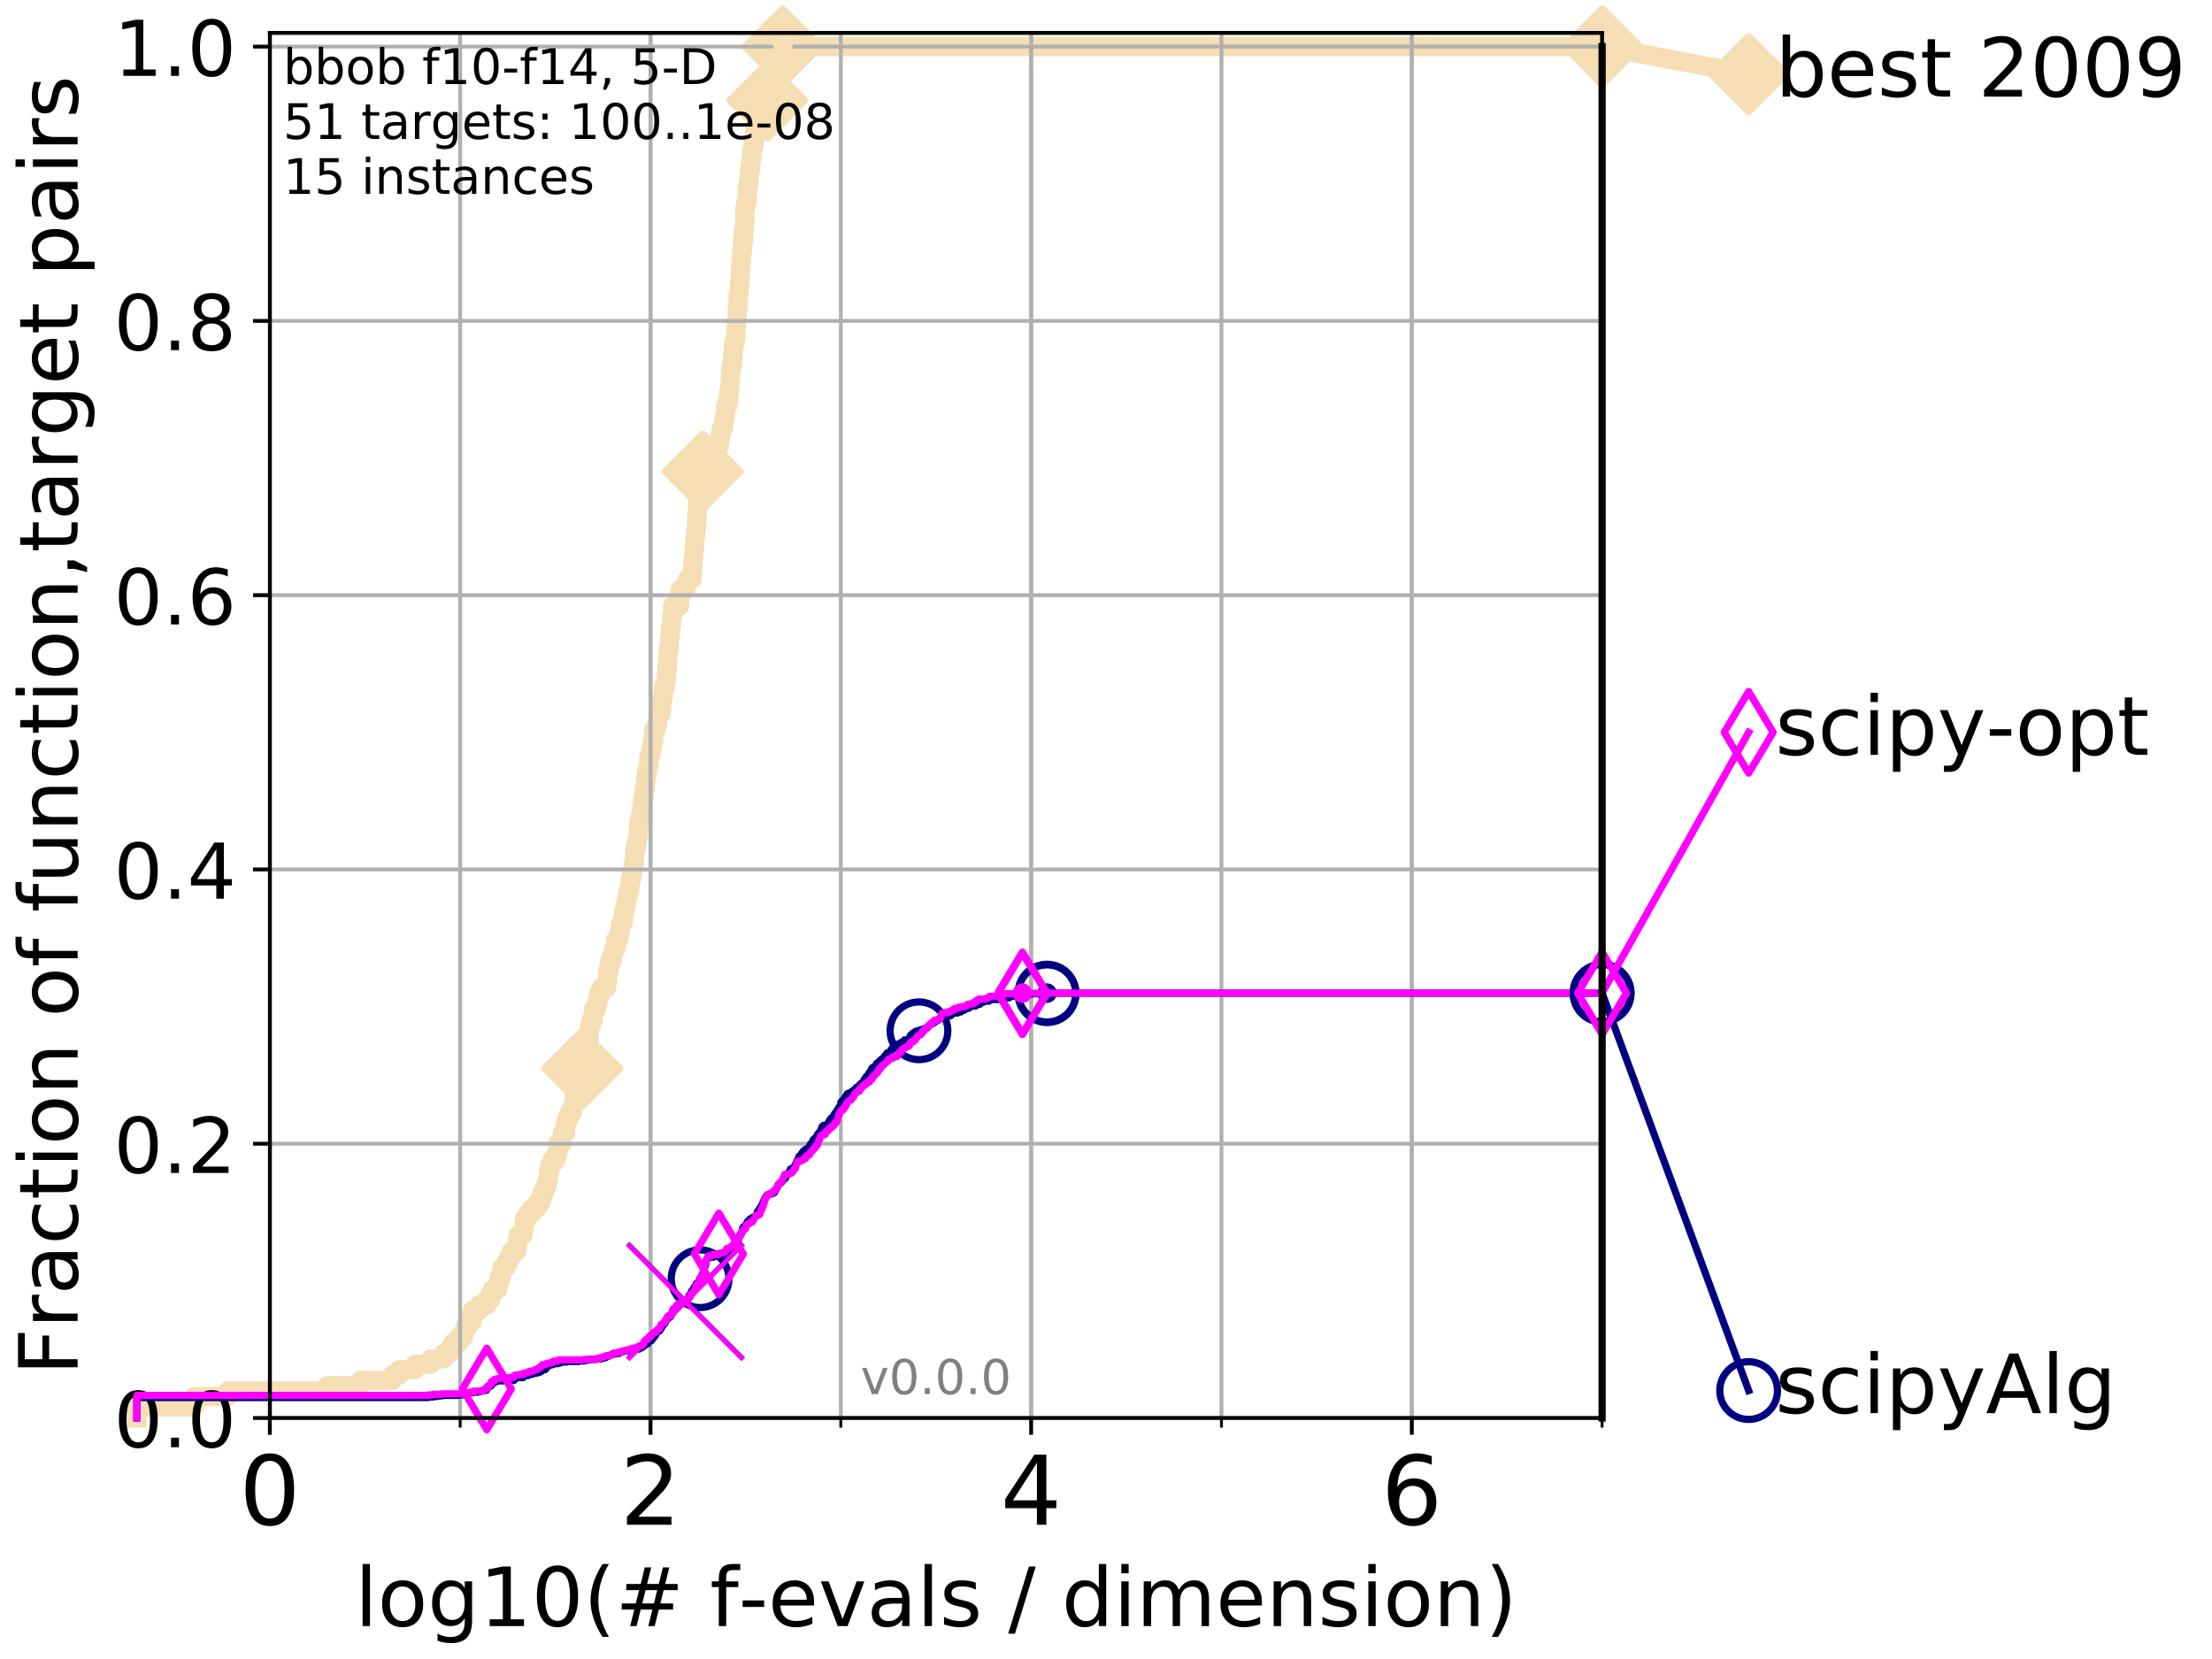 <?xml version="1.0" encoding="utf-8" standalone="no"?>
<!DOCTYPE svg PUBLIC "-//W3C//DTD SVG 1.1//EN"
  "http://www.w3.org/Graphics/SVG/1.1/DTD/svg11.dtd">
<!-- Created with matplotlib (http://matplotlib.org/) -->
<svg height="345pt" version="1.1" viewBox="0 0 460 345" width="460pt" xmlns="http://www.w3.org/2000/svg" xmlns:xlink="http://www.w3.org/1999/xlink">
 <defs>
  <style type="text/css">
*{stroke-linecap:butt;stroke-linejoin:round;}
  </style>
 </defs>
 <g id="figure_1">
  <g id="patch_1">
   <path d="M 0 345.6 
L 460.8 345.6 
L 460.8 0 
L 0 0 
z
" style="fill:#ffffff;"/>
  </g>
  <g id="axes_1">
   <g id="patch_2">
    <path d="M 56.12 294.88 
L 333.168 294.88 
L 333.168 6.845 
L 56.12 6.845 
z
" style="fill:#ffffff;"/>
   </g>
   <g id="line2d_1">
    <path d="M 28.456 294.88 
L 28.456 292.643 
L 40.37 292.643 
L 40.37 290.407 
L 47.34 290.407 
L 47.34 289.288 
L 68.034 289.288 
L 68.034 288.17 
L 75.004 288.17 
L 75.004 287.051 
L 81.587 287.051 
L 81.587 285.933 
L 83.082 285.933 
L 83.082 284.815 
L 86.335 284.815 
L 86.335 283.696 
L 89.568 283.696 
L 89.568 282.578 
L 92.287 282.578 
L 92.287 281.46 
L 93.501 281.46 
L 93.501 280.341 
L 94.265 280.341 
L 94.265 279.223 
L 95.351 279.223 
L 95.351 278.105 
L 96.372 278.105 
L 96.372 276.986 
L 96.7 276.986 
L 96.7 275.868 
L 97.337 275.868 
L 97.337 274.749 
L 98.249 274.749 
L 98.249 272.513 
L 99.671 272.513 
L 99.671 271.394 
L 101.234 271.394 
L 101.234 270.276 
L 101.966 270.276 
L 101.966 269.158 
L 102.437 269.158 
L 102.437 268.039 
L 103.561 268.039 
L 103.561 266.921 
L 103.777 266.921 
L 103.777 265.803 
L 104.201 265.803 
L 104.201 264.684 
L 104.41 264.684 
L 104.41 263.566 
L 105.219 263.566 
L 105.219 262.447 
L 105.802 262.447 
L 105.802 261.329 
L 106.365 261.329 
L 106.365 260.211 
L 107.44 260.211 
L 107.44 259.092 
L 107.613 259.092 
L 107.613 257.974 
L 107.784 257.974 
L 107.784 256.856 
L 108.775 256.856 
L 108.775 255.737 
L 108.935 255.737 
L 108.935 254.619 
L 109.094 254.619 
L 109.094 253.501 
L 109.713 253.501 
L 109.713 252.382 
L 110.603 252.382 
L 110.603 251.264 
L 111.721 251.264 
L 111.721 250.145 
L 112.385 250.145 
L 112.385 249.027 
L 112.771 249.027 
L 112.771 247.909 
L 113.273 247.909 
L 113.273 246.79 
L 113.76 246.79 
L 113.76 245.672 
L 113.999 245.672 
L 113.999 244.554 
L 114.117 244.554 
L 114.117 243.435 
L 114.351 243.435 
L 114.351 242.317 
L 114.81 242.317 
L 114.81 241.199 
L 115.583 241.199 
L 115.583 240.08 
L 116.011 240.08 
L 116.011 237.843 
L 116.834 237.843 
L 116.934 235.607 
L 117.62 235.607 
L 117.62 233.37 
L 118 233.37 
L 118 232.252 
L 118.463 232.252 
L 118.463 231.133 
L 119.092 231.133 
L 119.092 230.015 
L 119.354 230.015 
L 119.441 227.778 
L 119.527 227.778 
L 119.527 226.66 
L 119.698 226.66 
L 119.698 225.541 
L 119.867 225.541 
L 119.867 224.423 
L 120.283 224.423 
L 120.283 223.305 
L 120.447 223.305 
L 120.447 222.186 
L 121.087 222.186 
L 121.087 219.95 
L 121.703 219.95 
L 121.703 218.831 
L 121.854 218.831 
L 121.854 217.713 
L 122.004 217.713 
L 122.004 216.594 
L 122.444 216.594 
L 122.517 214.358 
L 122.589 214.358 
L 122.589 213.239 
L 122.945 213.239 
L 122.945 212.121 
L 123.362 212.121 
L 123.431 209.884 
L 124.036 209.884 
L 124.036 208.766 
L 124.299 208.766 
L 124.299 207.648 
L 124.557 207.648 
L 124.557 206.529 
L 125.063 206.529 
L 125.063 205.411 
L 126.149 205.411 
L 126.149 204.292 
L 126.323 204.292 
L 126.381 202.056 
L 126.61 202.056 
L 126.61 200.937 
L 126.78 200.937 
L 126.78 199.819 
L 127.28 199.819 
L 127.28 198.701 
L 127.552 198.701 
L 127.552 197.582 
L 127.977 197.582 
L 128.082 195.346 
L 128.698 195.346 
L 128.698 194.227 
L 128.948 194.227 
L 128.948 193.109 
L 129.097 193.109 
L 129.097 191.99 
L 129.582 191.99 
L 129.63 189.754 
L 129.914 189.754 
L 129.914 188.635 
L 130.147 188.635 
L 130.147 187.517 
L 130.377 187.517 
L 130.377 186.399 
L 130.605 186.399 
L 130.605 185.28 
L 130.962 185.28 
L 131.006 183.044 
L 131.312 183.044 
L 131.312 181.925 
L 131.527 181.925 
L 131.527 180.807 
L 131.655 180.807 
L 131.655 179.688 
L 131.907 179.688 
L 131.991 177.452 
L 132.032 177.452 
L 132.032 176.333 
L 132.321 176.333 
L 132.321 175.215 
L 132.523 175.215 
L 132.523 174.097 
L 132.724 174.097 
L 132.804 171.86 
L 132.883 171.86 
L 132.883 170.742 
L 133.196 170.742 
L 133.196 169.623 
L 133.351 169.623 
L 133.351 168.505 
L 133.504 168.505 
L 133.504 167.386 
L 133.618 167.386 
L 133.618 166.268 
L 133.881 166.268 
L 133.881 165.15 
L 133.992 165.15 
L 133.992 164.031 
L 134.176 164.031 
L 134.286 161.795 
L 134.431 161.795 
L 134.431 160.676 
L 134.646 160.676 
L 134.646 159.558 
L 134.894 159.558 
L 134.929 157.321 
L 135.277 157.321 
L 135.277 156.203 
L 135.549 156.203 
L 135.549 155.084 
L 135.718 155.084 
L 135.718 153.966 
L 135.951 153.966 
L 135.984 151.729 
L 136.472 151.729 
L 136.472 150.611 
L 136.758 150.611 
L 136.758 149.493 
L 136.884 149.493 
L 136.884 148.374 
L 137.499 148.374 
L 137.499 147.256 
L 137.649 147.256 
L 137.739 145.019 
L 137.916 145.019 
L 138.005 142.782 
L 138.382 142.782 
L 138.382 141.664 
L 138.553 141.664 
L 138.61 139.427 
L 138.723 139.427 
L 138.723 138.309 
L 138.835 138.309 
L 138.919 136.072 
L 139.002 136.072 
L 139.002 134.954 
L 139.14 134.954 
L 139.249 132.717 
L 139.331 132.717 
L 139.439 130.48 
L 139.6 130.48 
L 139.68 128.244 
L 139.813 128.244 
L 139.918 126.007 
L 141.328 126.007 
L 141.425 122.652 
L 142.541 122.652 
L 142.541 121.534 
L 142.986 121.534 
L 142.986 120.415 
L 143.947 120.415 
L 143.967 118.178 
L 144.091 118.178 
L 144.173 115.942 
L 144.276 115.942 
L 144.357 113.705 
L 144.458 113.705 
L 144.558 111.468 
L 144.678 111.468 
L 144.678 110.35 
L 144.817 110.35 
L 144.915 106.995 
L 144.994 106.995 
L 145.091 104.758 
L 145.168 104.758 
L 145.168 103.64 
L 145.284 103.64 
L 145.322 101.403 
L 145.418 101.403 
L 145.418 100.285 
L 145.943 100.285 
L 145.943 99.166 
L 146.146 99.166 
L 146.146 98.048 
L 146.791 98.048 
L 146.791 96.929 
L 147.277 96.929 
L 147.277 95.811 
L 148.273 95.811 
L 148.273 94.693 
L 148.625 94.693 
L 148.625 93.574 
L 149.307 93.574 
L 149.307 92.456 
L 149.623 92.456 
L 149.623 91.338 
L 149.831 91.338 
L 149.831 90.219 
L 149.992 90.219 
L 149.992 89.101 
L 150.425 89.101 
L 150.425 87.983 
L 150.581 87.983 
L 150.581 86.864 
L 150.833 86.864 
L 150.847 84.627 
L 151.245 84.627 
L 151.245 83.509 
L 151.501 83.509 
L 151.568 81.272 
L 151.74 81.272 
L 151.832 79.036 
L 151.898 79.036 
L 151.95 76.799 
L 152.131 76.799 
L 152.131 75.681 
L 152.375 75.681 
L 152.387 73.444 
L 152.489 73.444 
L 152.489 72.325 
L 152.615 72.325 
L 152.615 71.207 
L 152.9 71.207 
L 152.9 70.089 
L 153.036 70.089 
L 153.121 66.734 
L 153.266 66.734 
L 153.327 64.497 
L 153.459 64.497 
L 153.518 61.142 
L 153.707 61.142 
L 153.778 58.905 
L 153.918 58.905 
L 153.987 55.55 
L 154.091 55.55 
L 154.091 54.432 
L 154.217 54.432 
L 154.24 52.195 
L 154.422 52.195 
L 154.433 49.958 
L 154.601 49.958 
L 154.657 47.721 
L 154.779 47.721 
L 154.889 45.485 
L 154.9 45.485 
L 154.9 43.248 
L 155.097 43.248 
L 155.097 42.13 
L 155.345 42.13 
L 155.43 38.775 
L 155.652 38.775 
L 155.652 37.656 
L 155.788 37.656 
L 155.861 35.419 
L 156.036 35.419 
L 156.036 34.301 
L 156.159 34.301 
L 156.159 33.183 
L 156.291 33.183 
L 156.352 30.946 
L 156.652 30.946 
L 156.652 29.828 
L 156.829 29.828 
L 156.927 27.591 
L 157.063 27.591 
L 157.063 26.473 
L 157.285 26.473 
L 157.285 25.354 
L 157.821 25.354 
L 157.821 24.236 
L 158.241 24.236 
L 158.241 23.117 
L 158.863 23.117 
L 158.863 21.999 
L 159.165 21.999 
L 159.165 20.881 
L 159.58 20.881 
L 159.58 19.762 
L 159.911 19.762 
L 159.911 18.644 
L 160.356 18.644 
L 160.356 17.526 
L 160.759 17.526 
L 160.759 16.407 
L 161.168 16.407 
L 161.168 15.289 
L 161.395 15.289 
L 161.395 14.171 
L 161.656 14.171 
L 161.656 13.052 
L 162.03 13.052 
L 162.03 11.934 
L 162.488 11.934 
L 162.488 10.815 
L 162.775 10.815 
L 162.775 9.697 
L 333.168 9.697 
L 333.168 9.697 
" style="fill:none;stroke:#f5deb3;stroke-linecap:square;stroke-width:4;"/>
   </g>
   <g id="line2d_2">
    <defs>
     <path d="M -0 7.778 
L 7.778 0 
L 0 -7.778 
L -7.778 -0 
z
" id="m1646ecdbbe" style="stroke:#f5deb3;stroke-linejoin:miter;stroke-width:1.5;"/>
    </defs>
    <g>
     <use style="fill:#f5deb3;stroke:#f5deb3;stroke-linejoin:miter;stroke-width:1.5;" x="121.087" xlink:href="#m1646ecdbbe" y="222.186"/>
     <use style="fill:#f5deb3;stroke:#f5deb3;stroke-linejoin:miter;stroke-width:1.5;" x="146.146" xlink:href="#m1646ecdbbe" y="98.048"/>
     <use style="fill:#f5deb3;stroke:#f5deb3;stroke-linejoin:miter;stroke-width:1.5;" x="159.58" xlink:href="#m1646ecdbbe" y="20.881"/>
     <use style="fill:#f5deb3;stroke:#f5deb3;stroke-linejoin:miter;stroke-width:1.5;" x="162.775" xlink:href="#m1646ecdbbe" y="9.697"/>
     <use style="fill:#f5deb3;stroke:#f5deb3;stroke-linejoin:miter;stroke-width:1.5;" x="162.775" xlink:href="#m1646ecdbbe" y="9.697"/>
     <use style="fill:#f5deb3;stroke:#f5deb3;stroke-linejoin:miter;stroke-width:1.5;" x="333.168" xlink:href="#m1646ecdbbe" y="9.697"/>
    </g>
   </g>
   <g id="line2d_3">
    <path style="fill:none;stroke:#f5deb3;stroke-linecap:square;stroke-width:4;"/>
    <g/>
   </g>
   <g id="line2d_4">
    <path d="M 333.168 9.697 
L 363.643 15.401 
" style="fill:none;stroke:#f5deb3;stroke-linecap:square;stroke-width:4;"/>
    <g>
     <use style="fill:#f5deb3;stroke:#f5deb3;stroke-linejoin:miter;stroke-width:1.5;" x="333.168" xlink:href="#m1646ecdbbe" y="9.697"/>
     <use style="fill:#f5deb3;stroke:#f5deb3;stroke-linejoin:miter;stroke-width:1.5;" x="363.643" xlink:href="#m1646ecdbbe" y="15.401"/>
    </g>
   </g>
   <g id="matplotlib.axis_1">
    <g id="xtick_1">
     <g id="line2d_5">
      <path clip-path="url(#pc4d372677d)" d="M 56.12 294.88 
L 56.12 6.845 
" style="fill:none;stroke:#b0b0b0;stroke-linecap:square;stroke-width:0.8;"/>
     </g>
     <g id="line2d_6">
      <defs>
       <path d="M 0 0 
L 0 3.5 
" id="m7315e71233" style="stroke:#000000;stroke-width:0.8;"/>
      </defs>
      <g>
       <use style="stroke:#000000;stroke-width:0.8;" x="56.12" xlink:href="#m7315e71233" y="294.88"/>
      </g>
     </g>
     <g id="text_1">
      <!-- 0 -->
      <defs>
       <path d="M 31.781 66.406 
Q 24.172 66.406 20.328 58.906 
Q 16.5 51.422 16.5 36.375 
Q 16.5 21.391 20.328 13.891 
Q 24.172 6.391 31.781 6.391 
Q 39.453 6.391 43.281 13.891 
Q 47.125 21.391 47.125 36.375 
Q 47.125 51.422 43.281 58.906 
Q 39.453 66.406 31.781 66.406 
z
M 31.781 74.219 
Q 44.047 74.219 50.516 64.516 
Q 56.984 54.828 56.984 36.375 
Q 56.984 17.969 50.516 8.266 
Q 44.047 -1.422 31.781 -1.422 
Q 19.531 -1.422 13.062 8.266 
Q 6.594 17.969 6.594 36.375 
Q 6.594 54.828 13.062 64.516 
Q 19.531 74.219 31.781 74.219 
z
" id="DejaVuSans-30"/>
      </defs>
      <g transform="translate(49.758 317.077)scale(0.2 -0.2)">
       <use xlink:href="#DejaVuSans-30"/>
      </g>
     </g>
    </g>
    <g id="xtick_2">
     <g id="line2d_7">
      <path clip-path="url(#pc4d372677d)" d="M 135.277 294.88 
L 135.277 6.845 
" style="fill:none;stroke:#b0b0b0;stroke-linecap:square;stroke-width:0.8;"/>
     </g>
     <g id="line2d_8">
      <g>
       <use style="stroke:#000000;stroke-width:0.8;" x="135.277" xlink:href="#m7315e71233" y="294.88"/>
      </g>
     </g>
     <g id="text_2">
      <!-- 2 -->
      <defs>
       <path d="M 19.188 8.297 
L 53.609 8.297 
L 53.609 0 
L 7.328 0 
L 7.328 8.297 
Q 12.938 14.109 22.625 23.891 
Q 32.328 33.688 34.812 36.531 
Q 39.547 41.844 41.422 45.531 
Q 43.312 49.219 43.312 52.781 
Q 43.312 58.594 39.234 62.25 
Q 35.156 65.922 28.609 65.922 
Q 23.969 65.922 18.812 64.312 
Q 13.672 62.703 7.812 59.422 
L 7.812 69.391 
Q 13.766 71.781 18.938 73 
Q 24.125 74.219 28.422 74.219 
Q 39.75 74.219 46.484 68.547 
Q 53.219 62.891 53.219 53.422 
Q 53.219 48.922 51.531 44.891 
Q 49.859 40.875 45.406 35.406 
Q 44.188 33.984 37.641 27.219 
Q 31.109 20.453 19.188 8.297 
z
" id="DejaVuSans-32"/>
      </defs>
      <g transform="translate(128.914 317.077)scale(0.2 -0.2)">
       <use xlink:href="#DejaVuSans-32"/>
      </g>
     </g>
    </g>
    <g id="xtick_3">
     <g id="line2d_9">
      <path clip-path="url(#pc4d372677d)" d="M 214.433 294.88 
L 214.433 6.845 
" style="fill:none;stroke:#b0b0b0;stroke-linecap:square;stroke-width:0.8;"/>
     </g>
     <g id="line2d_10">
      <g>
       <use style="stroke:#000000;stroke-width:0.8;" x="214.433" xlink:href="#m7315e71233" y="294.88"/>
      </g>
     </g>
     <g id="text_3">
      <!-- 4 -->
      <defs>
       <path d="M 37.797 64.312 
L 12.891 25.391 
L 37.797 25.391 
z
M 35.203 72.906 
L 47.609 72.906 
L 47.609 25.391 
L 58.016 25.391 
L 58.016 17.188 
L 47.609 17.188 
L 47.609 0 
L 37.797 0 
L 37.797 17.188 
L 4.891 17.188 
L 4.891 26.703 
z
" id="DejaVuSans-34"/>
      </defs>
      <g transform="translate(208.071 317.077)scale(0.2 -0.2)">
       <use xlink:href="#DejaVuSans-34"/>
      </g>
     </g>
    </g>
    <g id="xtick_4">
     <g id="line2d_11">
      <path clip-path="url(#pc4d372677d)" d="M 293.59 294.88 
L 293.59 6.845 
" style="fill:none;stroke:#b0b0b0;stroke-linecap:square;stroke-width:0.8;"/>
     </g>
     <g id="line2d_12">
      <g>
       <use style="stroke:#000000;stroke-width:0.8;" x="293.59" xlink:href="#m7315e71233" y="294.88"/>
      </g>
     </g>
     <g id="text_4">
      <!-- 6 -->
      <defs>
       <path d="M 33.016 40.375 
Q 26.375 40.375 22.484 35.828 
Q 18.609 31.297 18.609 23.391 
Q 18.609 15.531 22.484 10.953 
Q 26.375 6.391 33.016 6.391 
Q 39.656 6.391 43.531 10.953 
Q 47.406 15.531 47.406 23.391 
Q 47.406 31.297 43.531 35.828 
Q 39.656 40.375 33.016 40.375 
z
M 52.594 71.297 
L 52.594 62.312 
Q 48.875 64.062 45.094 64.984 
Q 41.312 65.922 37.594 65.922 
Q 27.828 65.922 22.672 59.328 
Q 17.531 52.734 16.797 39.406 
Q 19.672 43.656 24.016 45.922 
Q 28.375 48.188 33.594 48.188 
Q 44.578 48.188 50.953 41.516 
Q 57.328 34.859 57.328 23.391 
Q 57.328 12.156 50.688 5.359 
Q 44.047 -1.422 33.016 -1.422 
Q 20.359 -1.422 13.672 8.266 
Q 6.984 17.969 6.984 36.375 
Q 6.984 53.656 15.188 63.938 
Q 23.391 74.219 37.203 74.219 
Q 40.922 74.219 44.703 73.484 
Q 48.484 72.75 52.594 71.297 
z
" id="DejaVuSans-36"/>
      </defs>
      <g transform="translate(287.227 317.077)scale(0.2 -0.2)">
       <use xlink:href="#DejaVuSans-36"/>
      </g>
     </g>
    </g>
    <g id="xtick_5">
     <g id="line2d_13">
      <path clip-path="url(#pc4d372677d)" d="M 56.12 294.88 
L 56.12 6.845 
" style="fill:none;stroke:#b0b0b0;stroke-linecap:square;stroke-width:0.8;"/>
     </g>
     <g id="line2d_14">
      <defs>
       <path d="M 0 0 
L 0 2 
" id="m7746348b62" style="stroke:#000000;stroke-width:0.6;"/>
      </defs>
      <g>
       <use style="stroke:#000000;stroke-width:0.6;" x="56.12" xlink:href="#m7746348b62" y="294.88"/>
      </g>
     </g>
    </g>
    <g id="xtick_6">
     <g id="line2d_15">
      <path clip-path="url(#pc4d372677d)" d="M 95.698 294.88 
L 95.698 6.845 
" style="fill:none;stroke:#b0b0b0;stroke-linecap:square;stroke-width:0.8;"/>
     </g>
     <g id="line2d_16">
      <g>
       <use style="stroke:#000000;stroke-width:0.6;" x="95.698" xlink:href="#m7746348b62" y="294.88"/>
      </g>
     </g>
    </g>
    <g id="xtick_7">
     <g id="line2d_17">
      <path clip-path="url(#pc4d372677d)" d="M 135.277 294.88 
L 135.277 6.845 
" style="fill:none;stroke:#b0b0b0;stroke-linecap:square;stroke-width:0.8;"/>
     </g>
     <g id="line2d_18">
      <g>
       <use style="stroke:#000000;stroke-width:0.6;" x="135.277" xlink:href="#m7746348b62" y="294.88"/>
      </g>
     </g>
    </g>
    <g id="xtick_8">
     <g id="line2d_19">
      <path clip-path="url(#pc4d372677d)" d="M 174.855 294.88 
L 174.855 6.845 
" style="fill:none;stroke:#b0b0b0;stroke-linecap:square;stroke-width:0.8;"/>
     </g>
     <g id="line2d_20">
      <g>
       <use style="stroke:#000000;stroke-width:0.6;" x="174.855" xlink:href="#m7746348b62" y="294.88"/>
      </g>
     </g>
    </g>
    <g id="xtick_9">
     <g id="line2d_21">
      <path clip-path="url(#pc4d372677d)" d="M 214.433 294.88 
L 214.433 6.845 
" style="fill:none;stroke:#b0b0b0;stroke-linecap:square;stroke-width:0.8;"/>
     </g>
     <g id="line2d_22">
      <g>
       <use style="stroke:#000000;stroke-width:0.6;" x="214.433" xlink:href="#m7746348b62" y="294.88"/>
      </g>
     </g>
    </g>
    <g id="xtick_10">
     <g id="line2d_23">
      <path clip-path="url(#pc4d372677d)" d="M 254.011 294.88 
L 254.011 6.845 
" style="fill:none;stroke:#b0b0b0;stroke-linecap:square;stroke-width:0.8;"/>
     </g>
     <g id="line2d_24">
      <g>
       <use style="stroke:#000000;stroke-width:0.6;" x="254.011" xlink:href="#m7746348b62" y="294.88"/>
      </g>
     </g>
    </g>
    <g id="xtick_11">
     <g id="line2d_25">
      <path clip-path="url(#pc4d372677d)" d="M 293.59 294.88 
L 293.59 6.845 
" style="fill:none;stroke:#b0b0b0;stroke-linecap:square;stroke-width:0.8;"/>
     </g>
     <g id="line2d_26">
      <g>
       <use style="stroke:#000000;stroke-width:0.6;" x="293.59" xlink:href="#m7746348b62" y="294.88"/>
      </g>
     </g>
    </g>
    <g id="xtick_12">
     <g id="line2d_27">
      <path clip-path="url(#pc4d372677d)" d="M 333.168 294.88 
L 333.168 6.845 
" style="fill:none;stroke:#b0b0b0;stroke-linecap:square;stroke-width:0.8;"/>
     </g>
     <g id="line2d_28">
      <g>
       <use style="stroke:#000000;stroke-width:0.6;" x="333.168" xlink:href="#m7746348b62" y="294.88"/>
      </g>
     </g>
    </g>
    <g id="text_5">
     <!-- log10(# f-evals / dimension) -->
     <defs>
      <path d="M 9.422 75.984 
L 18.406 75.984 
L 18.406 0 
L 9.422 0 
z
" id="DejaVuSans-6c"/>
      <path d="M 30.609 48.391 
Q 23.391 48.391 19.188 42.75 
Q 14.984 37.109 14.984 27.297 
Q 14.984 17.484 19.156 11.844 
Q 23.344 6.203 30.609 6.203 
Q 37.797 6.203 41.984 11.859 
Q 46.188 17.531 46.188 27.297 
Q 46.188 37.016 41.984 42.703 
Q 37.797 48.391 30.609 48.391 
z
M 30.609 56 
Q 42.328 56 49.016 48.375 
Q 55.719 40.766 55.719 27.297 
Q 55.719 13.875 49.016 6.219 
Q 42.328 -1.422 30.609 -1.422 
Q 18.844 -1.422 12.172 6.219 
Q 5.516 13.875 5.516 27.297 
Q 5.516 40.766 12.172 48.375 
Q 18.844 56 30.609 56 
z
" id="DejaVuSans-6f"/>
      <path d="M 45.406 27.984 
Q 45.406 37.75 41.375 43.109 
Q 37.359 48.484 30.078 48.484 
Q 22.859 48.484 18.828 43.109 
Q 14.797 37.75 14.797 27.984 
Q 14.797 18.266 18.828 12.891 
Q 22.859 7.516 30.078 7.516 
Q 37.359 7.516 41.375 12.891 
Q 45.406 18.266 45.406 27.984 
z
M 54.391 6.781 
Q 54.391 -7.172 48.188 -13.984 
Q 42 -20.797 29.203 -20.797 
Q 24.469 -20.797 20.266 -20.094 
Q 16.062 -19.391 12.109 -17.922 
L 12.109 -9.188 
Q 16.062 -11.328 19.922 -12.344 
Q 23.781 -13.375 27.781 -13.375 
Q 36.625 -13.375 41.016 -8.766 
Q 45.406 -4.156 45.406 5.172 
L 45.406 9.625 
Q 42.625 4.781 38.281 2.391 
Q 33.938 0 27.875 0 
Q 17.828 0 11.672 7.656 
Q 5.516 15.328 5.516 27.984 
Q 5.516 40.672 11.672 48.328 
Q 17.828 56 27.875 56 
Q 33.938 56 38.281 53.609 
Q 42.625 51.219 45.406 46.391 
L 45.406 54.688 
L 54.391 54.688 
z
" id="DejaVuSans-67"/>
      <path d="M 12.406 8.297 
L 28.516 8.297 
L 28.516 63.922 
L 10.984 60.406 
L 10.984 69.391 
L 28.422 72.906 
L 38.281 72.906 
L 38.281 8.297 
L 54.391 8.297 
L 54.391 0 
L 12.406 0 
z
" id="DejaVuSans-31"/>
      <path d="M 31 75.875 
Q 24.469 64.656 21.281 53.656 
Q 18.109 42.672 18.109 31.391 
Q 18.109 20.125 21.312 9.062 
Q 24.516 -2 31 -13.188 
L 23.188 -13.188 
Q 15.875 -1.703 12.234 9.375 
Q 8.594 20.453 8.594 31.391 
Q 8.594 42.281 12.203 53.312 
Q 15.828 64.359 23.188 75.875 
z
" id="DejaVuSans-28"/>
      <path d="M 51.125 44 
L 36.922 44 
L 32.812 27.688 
L 47.125 27.688 
z
M 43.797 71.781 
L 38.719 51.516 
L 52.984 51.516 
L 58.109 71.781 
L 65.922 71.781 
L 60.891 51.516 
L 76.125 51.516 
L 76.125 44 
L 58.984 44 
L 54.984 27.688 
L 70.516 27.688 
L 70.516 20.219 
L 53.078 20.219 
L 48 0 
L 40.188 0 
L 45.219 20.219 
L 30.906 20.219 
L 25.875 0 
L 18.016 0 
L 23.094 20.219 
L 7.719 20.219 
L 7.719 27.688 
L 24.906 27.688 
L 29 44 
L 13.281 44 
L 13.281 51.516 
L 30.906 51.516 
L 35.891 71.781 
z
" id="DejaVuSans-23"/>
      <path id="DejaVuSans-20"/>
      <path d="M 37.109 75.984 
L 37.109 68.5 
L 28.516 68.5 
Q 23.688 68.5 21.797 66.547 
Q 19.922 64.594 19.922 59.516 
L 19.922 54.688 
L 34.719 54.688 
L 34.719 47.703 
L 19.922 47.703 
L 19.922 0 
L 10.891 0 
L 10.891 47.703 
L 2.297 47.703 
L 2.297 54.688 
L 10.891 54.688 
L 10.891 58.5 
Q 10.891 67.625 15.141 71.797 
Q 19.391 75.984 28.609 75.984 
z
" id="DejaVuSans-66"/>
      <path d="M 4.891 31.391 
L 31.203 31.391 
L 31.203 23.391 
L 4.891 23.391 
z
" id="DejaVuSans-2d"/>
      <path d="M 56.203 29.594 
L 56.203 25.203 
L 14.891 25.203 
Q 15.484 15.922 20.484 11.062 
Q 25.484 6.203 34.422 6.203 
Q 39.594 6.203 44.453 7.469 
Q 49.312 8.734 54.109 11.281 
L 54.109 2.781 
Q 49.266 0.734 44.188 -0.344 
Q 39.109 -1.422 33.891 -1.422 
Q 20.797 -1.422 13.156 6.188 
Q 5.516 13.812 5.516 26.812 
Q 5.516 40.234 12.766 48.109 
Q 20.016 56 32.328 56 
Q 43.359 56 49.781 48.891 
Q 56.203 41.797 56.203 29.594 
z
M 47.219 32.234 
Q 47.125 39.594 43.094 43.984 
Q 39.062 48.391 32.422 48.391 
Q 24.906 48.391 20.391 44.141 
Q 15.875 39.891 15.188 32.172 
z
" id="DejaVuSans-65"/>
      <path d="M 2.984 54.688 
L 12.5 54.688 
L 29.594 8.797 
L 46.688 54.688 
L 56.203 54.688 
L 35.688 0 
L 23.484 0 
z
" id="DejaVuSans-76"/>
      <path d="M 34.281 27.484 
Q 23.391 27.484 19.188 25 
Q 14.984 22.516 14.984 16.5 
Q 14.984 11.719 18.141 8.906 
Q 21.297 6.109 26.703 6.109 
Q 34.188 6.109 38.703 11.406 
Q 43.219 16.703 43.219 25.484 
L 43.219 27.484 
z
M 52.203 31.203 
L 52.203 0 
L 43.219 0 
L 43.219 8.297 
Q 40.141 3.328 35.547 0.953 
Q 30.953 -1.422 24.312 -1.422 
Q 15.922 -1.422 10.953 3.297 
Q 6 8.016 6 15.922 
Q 6 25.141 12.172 29.828 
Q 18.359 34.516 30.609 34.516 
L 43.219 34.516 
L 43.219 35.406 
Q 43.219 41.609 39.141 45 
Q 35.062 48.391 27.688 48.391 
Q 23 48.391 18.547 47.266 
Q 14.109 46.141 10.016 43.891 
L 10.016 52.203 
Q 14.938 54.109 19.578 55.047 
Q 24.219 56 28.609 56 
Q 40.484 56 46.344 49.844 
Q 52.203 43.703 52.203 31.203 
z
" id="DejaVuSans-61"/>
      <path d="M 44.281 53.078 
L 44.281 44.578 
Q 40.484 46.531 36.375 47.5 
Q 32.281 48.484 27.875 48.484 
Q 21.188 48.484 17.844 46.438 
Q 14.5 44.391 14.5 40.281 
Q 14.5 37.156 16.891 35.375 
Q 19.281 33.594 26.516 31.984 
L 29.594 31.297 
Q 39.156 29.25 43.188 25.516 
Q 47.219 21.781 47.219 15.094 
Q 47.219 7.469 41.188 3.016 
Q 35.156 -1.422 24.609 -1.422 
Q 20.219 -1.422 15.453 -0.562 
Q 10.688 0.297 5.422 2 
L 5.422 11.281 
Q 10.406 8.688 15.234 7.391 
Q 20.062 6.109 24.812 6.109 
Q 31.156 6.109 34.562 8.281 
Q 37.984 10.453 37.984 14.406 
Q 37.984 18.062 35.516 20.016 
Q 33.062 21.969 24.703 23.781 
L 21.578 24.516 
Q 13.234 26.266 9.516 29.906 
Q 5.812 33.547 5.812 39.891 
Q 5.812 47.609 11.281 51.797 
Q 16.75 56 26.812 56 
Q 31.781 56 36.172 55.266 
Q 40.578 54.547 44.281 53.078 
z
" id="DejaVuSans-73"/>
      <path d="M 25.391 72.906 
L 33.688 72.906 
L 8.297 -9.281 
L 0 -9.281 
z
" id="DejaVuSans-2f"/>
      <path d="M 45.406 46.391 
L 45.406 75.984 
L 54.391 75.984 
L 54.391 0 
L 45.406 0 
L 45.406 8.203 
Q 42.578 3.328 38.25 0.953 
Q 33.938 -1.422 27.875 -1.422 
Q 17.969 -1.422 11.734 6.484 
Q 5.516 14.406 5.516 27.297 
Q 5.516 40.188 11.734 48.094 
Q 17.969 56 27.875 56 
Q 33.938 56 38.25 53.625 
Q 42.578 51.266 45.406 46.391 
z
M 14.797 27.297 
Q 14.797 17.391 18.875 11.75 
Q 22.953 6.109 30.078 6.109 
Q 37.203 6.109 41.297 11.75 
Q 45.406 17.391 45.406 27.297 
Q 45.406 37.203 41.297 42.844 
Q 37.203 48.484 30.078 48.484 
Q 22.953 48.484 18.875 42.844 
Q 14.797 37.203 14.797 27.297 
z
" id="DejaVuSans-64"/>
      <path d="M 9.422 54.688 
L 18.406 54.688 
L 18.406 0 
L 9.422 0 
z
M 9.422 75.984 
L 18.406 75.984 
L 18.406 64.594 
L 9.422 64.594 
z
" id="DejaVuSans-69"/>
      <path d="M 52 44.188 
Q 55.375 50.25 60.062 53.125 
Q 64.75 56 71.094 56 
Q 79.641 56 84.281 50.016 
Q 88.922 44.047 88.922 33.016 
L 88.922 0 
L 79.891 0 
L 79.891 32.719 
Q 79.891 40.578 77.094 44.375 
Q 74.312 48.188 68.609 48.188 
Q 61.625 48.188 57.562 43.547 
Q 53.516 38.922 53.516 30.906 
L 53.516 0 
L 44.484 0 
L 44.484 32.719 
Q 44.484 40.625 41.703 44.406 
Q 38.922 48.188 33.109 48.188 
Q 26.219 48.188 22.156 43.531 
Q 18.109 38.875 18.109 30.906 
L 18.109 0 
L 9.078 0 
L 9.078 54.688 
L 18.109 54.688 
L 18.109 46.188 
Q 21.188 51.219 25.484 53.609 
Q 29.781 56 35.688 56 
Q 41.656 56 45.828 52.969 
Q 50 49.953 52 44.188 
z
" id="DejaVuSans-6d"/>
      <path d="M 54.891 33.016 
L 54.891 0 
L 45.906 0 
L 45.906 32.719 
Q 45.906 40.484 42.875 44.328 
Q 39.844 48.188 33.797 48.188 
Q 26.516 48.188 22.312 43.547 
Q 18.109 38.922 18.109 30.906 
L 18.109 0 
L 9.078 0 
L 9.078 54.688 
L 18.109 54.688 
L 18.109 46.188 
Q 21.344 51.125 25.703 53.562 
Q 30.078 56 35.797 56 
Q 45.219 56 50.047 50.172 
Q 54.891 44.344 54.891 33.016 
z
" id="DejaVuSans-6e"/>
      <path d="M 8.016 75.875 
L 15.828 75.875 
Q 23.141 64.359 26.781 53.312 
Q 30.422 42.281 30.422 31.391 
Q 30.422 20.453 26.781 9.375 
Q 23.141 -1.703 15.828 -13.188 
L 8.016 -13.188 
Q 14.5 -2 17.703 9.062 
Q 20.906 20.125 20.906 31.391 
Q 20.906 42.672 17.703 53.656 
Q 14.5 64.656 8.016 75.875 
z
" id="DejaVuSans-29"/>
     </defs>
     <g transform="translate(73.803 338.154)scale(0.17 -0.17)">
      <use xlink:href="#DejaVuSans-6c"/>
      <use x="27.783" xlink:href="#DejaVuSans-6f"/>
      <use x="88.965" xlink:href="#DejaVuSans-67"/>
      <use x="152.441" xlink:href="#DejaVuSans-31"/>
      <use x="216.064" xlink:href="#DejaVuSans-30"/>
      <use x="279.688" xlink:href="#DejaVuSans-28"/>
      <use x="318.701" xlink:href="#DejaVuSans-23"/>
      <use x="402.49" xlink:href="#DejaVuSans-20"/>
      <use x="434.277" xlink:href="#DejaVuSans-66"/>
      <use x="469.404" xlink:href="#DejaVuSans-2d"/>
      <use x="505.488" xlink:href="#DejaVuSans-65"/>
      <use x="567.012" xlink:href="#DejaVuSans-76"/>
      <use x="626.191" xlink:href="#DejaVuSans-61"/>
      <use x="687.471" xlink:href="#DejaVuSans-6c"/>
      <use x="715.254" xlink:href="#DejaVuSans-73"/>
      <use x="767.354" xlink:href="#DejaVuSans-20"/>
      <use x="799.141" xlink:href="#DejaVuSans-2f"/>
      <use x="832.832" xlink:href="#DejaVuSans-20"/>
      <use x="864.619" xlink:href="#DejaVuSans-64"/>
      <use x="928.096" xlink:href="#DejaVuSans-69"/>
      <use x="955.879" xlink:href="#DejaVuSans-6d"/>
      <use x="1053.291" xlink:href="#DejaVuSans-65"/>
      <use x="1114.814" xlink:href="#DejaVuSans-6e"/>
      <use x="1178.193" xlink:href="#DejaVuSans-73"/>
      <use x="1230.293" xlink:href="#DejaVuSans-69"/>
      <use x="1258.076" xlink:href="#DejaVuSans-6f"/>
      <use x="1319.258" xlink:href="#DejaVuSans-6e"/>
      <use x="1382.637" xlink:href="#DejaVuSans-29"/>
     </g>
    </g>
   </g>
   <g id="matplotlib.axis_2">
    <g id="ytick_1">
     <g id="line2d_29">
      <path clip-path="url(#pc4d372677d)" d="M 56.12 294.88 
L 333.168 294.88 
" style="fill:none;stroke:#b0b0b0;stroke-linecap:square;stroke-width:0.8;"/>
     </g>
     <g id="line2d_30">
      <defs>
       <path d="M 0 0 
L -3.5 0 
" id="mc73d468d6b" style="stroke:#000000;stroke-width:0.8;"/>
      </defs>
      <g>
       <use style="stroke:#000000;stroke-width:0.8;" x="56.12" xlink:href="#mc73d468d6b" y="294.88"/>
      </g>
     </g>
     <g id="text_6">
      <!-- 0.0 -->
      <defs>
       <path d="M 10.688 12.406 
L 21 12.406 
L 21 0 
L 10.688 0 
z
" id="DejaVuSans-2e"/>
      </defs>
      <g transform="translate(23.675 300.959)scale(0.16 -0.16)">
       <use xlink:href="#DejaVuSans-30"/>
       <use x="63.623" xlink:href="#DejaVuSans-2e"/>
       <use x="95.41" xlink:href="#DejaVuSans-30"/>
      </g>
     </g>
    </g>
    <g id="ytick_2">
     <g id="line2d_31">
      <path clip-path="url(#pc4d372677d)" d="M 56.12 237.843 
L 333.168 237.843 
" style="fill:none;stroke:#b0b0b0;stroke-linecap:square;stroke-width:0.8;"/>
     </g>
     <g id="line2d_32">
      <g>
       <use style="stroke:#000000;stroke-width:0.8;" x="56.12" xlink:href="#mc73d468d6b" y="237.843"/>
      </g>
     </g>
     <g id="text_7">
      <!-- 0.2 -->
      <g transform="translate(23.675 243.922)scale(0.16 -0.16)">
       <use xlink:href="#DejaVuSans-30"/>
       <use x="63.623" xlink:href="#DejaVuSans-2e"/>
       <use x="95.41" xlink:href="#DejaVuSans-32"/>
      </g>
     </g>
    </g>
    <g id="ytick_3">
     <g id="line2d_33">
      <path clip-path="url(#pc4d372677d)" d="M 56.12 180.807 
L 333.168 180.807 
" style="fill:none;stroke:#b0b0b0;stroke-linecap:square;stroke-width:0.8;"/>
     </g>
     <g id="line2d_34">
      <g>
       <use style="stroke:#000000;stroke-width:0.8;" x="56.12" xlink:href="#mc73d468d6b" y="180.807"/>
      </g>
     </g>
     <g id="text_8">
      <!-- 0.4 -->
      <g transform="translate(23.675 186.886)scale(0.16 -0.16)">
       <use xlink:href="#DejaVuSans-30"/>
       <use x="63.623" xlink:href="#DejaVuSans-2e"/>
       <use x="95.41" xlink:href="#DejaVuSans-34"/>
      </g>
     </g>
    </g>
    <g id="ytick_4">
     <g id="line2d_35">
      <path clip-path="url(#pc4d372677d)" d="M 56.12 123.77 
L 333.168 123.77 
" style="fill:none;stroke:#b0b0b0;stroke-linecap:square;stroke-width:0.8;"/>
     </g>
     <g id="line2d_36">
      <g>
       <use style="stroke:#000000;stroke-width:0.8;" x="56.12" xlink:href="#mc73d468d6b" y="123.77"/>
      </g>
     </g>
     <g id="text_9">
      <!-- 0.6 -->
      <g transform="translate(23.675 129.849)scale(0.16 -0.16)">
       <use xlink:href="#DejaVuSans-30"/>
       <use x="63.623" xlink:href="#DejaVuSans-2e"/>
       <use x="95.41" xlink:href="#DejaVuSans-36"/>
      </g>
     </g>
    </g>
    <g id="ytick_5">
     <g id="line2d_37">
      <path clip-path="url(#pc4d372677d)" d="M 56.12 66.734 
L 333.168 66.734 
" style="fill:none;stroke:#b0b0b0;stroke-linecap:square;stroke-width:0.8;"/>
     </g>
     <g id="line2d_38">
      <g>
       <use style="stroke:#000000;stroke-width:0.8;" x="56.12" xlink:href="#mc73d468d6b" y="66.734"/>
      </g>
     </g>
     <g id="text_10">
      <!-- 0.8 -->
      <defs>
       <path d="M 31.781 34.625 
Q 24.75 34.625 20.719 30.859 
Q 16.703 27.094 16.703 20.516 
Q 16.703 13.922 20.719 10.156 
Q 24.75 6.391 31.781 6.391 
Q 38.812 6.391 42.859 10.172 
Q 46.922 13.969 46.922 20.516 
Q 46.922 27.094 42.891 30.859 
Q 38.875 34.625 31.781 34.625 
z
M 21.922 38.812 
Q 15.578 40.375 12.031 44.719 
Q 8.5 49.078 8.5 55.328 
Q 8.5 64.062 14.719 69.141 
Q 20.953 74.219 31.781 74.219 
Q 42.672 74.219 48.875 69.141 
Q 55.078 64.062 55.078 55.328 
Q 55.078 49.078 51.531 44.719 
Q 48 40.375 41.703 38.812 
Q 48.828 37.156 52.797 32.312 
Q 56.781 27.484 56.781 20.516 
Q 56.781 9.906 50.312 4.234 
Q 43.844 -1.422 31.781 -1.422 
Q 19.734 -1.422 13.25 4.234 
Q 6.781 9.906 6.781 20.516 
Q 6.781 27.484 10.781 32.312 
Q 14.797 37.156 21.922 38.812 
z
M 18.312 54.391 
Q 18.312 48.734 21.844 45.562 
Q 25.391 42.391 31.781 42.391 
Q 38.141 42.391 41.719 45.562 
Q 45.312 48.734 45.312 54.391 
Q 45.312 60.062 41.719 63.234 
Q 38.141 66.406 31.781 66.406 
Q 25.391 66.406 21.844 63.234 
Q 18.312 60.062 18.312 54.391 
z
" id="DejaVuSans-38"/>
      </defs>
      <g transform="translate(23.675 72.812)scale(0.16 -0.16)">
       <use xlink:href="#DejaVuSans-30"/>
       <use x="63.623" xlink:href="#DejaVuSans-2e"/>
       <use x="95.41" xlink:href="#DejaVuSans-38"/>
      </g>
     </g>
    </g>
    <g id="ytick_6">
     <g id="line2d_39">
      <path clip-path="url(#pc4d372677d)" d="M 56.12 9.697 
L 333.168 9.697 
" style="fill:none;stroke:#b0b0b0;stroke-linecap:square;stroke-width:0.8;"/>
     </g>
     <g id="line2d_40">
      <g>
       <use style="stroke:#000000;stroke-width:0.8;" x="56.12" xlink:href="#mc73d468d6b" y="9.697"/>
      </g>
     </g>
     <g id="text_11">
      <!-- 1.0 -->
      <g transform="translate(23.675 15.776)scale(0.16 -0.16)">
       <use xlink:href="#DejaVuSans-31"/>
       <use x="63.623" xlink:href="#DejaVuSans-2e"/>
       <use x="95.41" xlink:href="#DejaVuSans-30"/>
      </g>
     </g>
    </g>
    <g id="text_12">
     <!-- Fraction of function,target pairs -->
     <defs>
      <path d="M 9.812 72.906 
L 51.703 72.906 
L 51.703 64.594 
L 19.672 64.594 
L 19.672 43.109 
L 48.578 43.109 
L 48.578 34.812 
L 19.672 34.812 
L 19.672 0 
L 9.812 0 
z
" id="DejaVuSans-46"/>
      <path d="M 41.109 46.297 
Q 39.594 47.172 37.812 47.578 
Q 36.031 48 33.891 48 
Q 26.266 48 22.188 43.047 
Q 18.109 38.094 18.109 28.812 
L 18.109 0 
L 9.078 0 
L 9.078 54.688 
L 18.109 54.688 
L 18.109 46.188 
Q 20.953 51.172 25.484 53.578 
Q 30.031 56 36.531 56 
Q 37.453 56 38.578 55.875 
Q 39.703 55.766 41.062 55.516 
z
" id="DejaVuSans-72"/>
      <path d="M 48.781 52.594 
L 48.781 44.188 
Q 44.969 46.297 41.141 47.344 
Q 37.312 48.391 33.406 48.391 
Q 24.656 48.391 19.812 42.844 
Q 14.984 37.312 14.984 27.297 
Q 14.984 17.281 19.812 11.734 
Q 24.656 6.203 33.406 6.203 
Q 37.312 6.203 41.141 7.25 
Q 44.969 8.297 48.781 10.406 
L 48.781 2.094 
Q 45.016 0.344 40.984 -0.531 
Q 36.969 -1.422 32.422 -1.422 
Q 20.062 -1.422 12.781 6.344 
Q 5.516 14.109 5.516 27.297 
Q 5.516 40.672 12.859 48.328 
Q 20.219 56 33.016 56 
Q 37.156 56 41.109 55.141 
Q 45.062 54.297 48.781 52.594 
z
" id="DejaVuSans-63"/>
      <path d="M 18.312 70.219 
L 18.312 54.688 
L 36.812 54.688 
L 36.812 47.703 
L 18.312 47.703 
L 18.312 18.016 
Q 18.312 11.328 20.141 9.422 
Q 21.969 7.516 27.594 7.516 
L 36.812 7.516 
L 36.812 0 
L 27.594 0 
Q 17.188 0 13.234 3.875 
Q 9.281 7.766 9.281 18.016 
L 9.281 47.703 
L 2.688 47.703 
L 2.688 54.688 
L 9.281 54.688 
L 9.281 70.219 
z
" id="DejaVuSans-74"/>
      <path d="M 8.5 21.578 
L 8.5 54.688 
L 17.484 54.688 
L 17.484 21.922 
Q 17.484 14.156 20.5 10.266 
Q 23.531 6.391 29.594 6.391 
Q 36.859 6.391 41.078 11.031 
Q 45.312 15.672 45.312 23.688 
L 45.312 54.688 
L 54.297 54.688 
L 54.297 0 
L 45.312 0 
L 45.312 8.406 
Q 42.047 3.422 37.719 1 
Q 33.406 -1.422 27.688 -1.422 
Q 18.266 -1.422 13.375 4.438 
Q 8.5 10.297 8.5 21.578 
z
M 31.109 56 
z
" id="DejaVuSans-75"/>
      <path d="M 11.719 12.406 
L 22.016 12.406 
L 22.016 4 
L 14.016 -11.625 
L 7.719 -11.625 
L 11.719 4 
z
" id="DejaVuSans-2c"/>
      <path d="M 18.109 8.203 
L 18.109 -20.797 
L 9.078 -20.797 
L 9.078 54.688 
L 18.109 54.688 
L 18.109 46.391 
Q 20.953 51.266 25.266 53.625 
Q 29.594 56 35.594 56 
Q 45.562 56 51.781 48.094 
Q 58.016 40.188 58.016 27.297 
Q 58.016 14.406 51.781 6.484 
Q 45.562 -1.422 35.594 -1.422 
Q 29.594 -1.422 25.266 0.953 
Q 20.953 3.328 18.109 8.203 
z
M 48.688 27.297 
Q 48.688 37.203 44.609 42.844 
Q 40.531 48.484 33.406 48.484 
Q 26.266 48.484 22.188 42.844 
Q 18.109 37.203 18.109 27.297 
Q 18.109 17.391 22.188 11.75 
Q 26.266 6.109 33.406 6.109 
Q 40.531 6.109 44.609 11.75 
Q 48.688 17.391 48.688 27.297 
z
" id="DejaVuSans-70"/>
     </defs>
     <g transform="translate(16.14 286.002)rotate(-90)scale(0.17 -0.17)">
      <use xlink:href="#DejaVuSans-46"/>
      <use x="57.41" xlink:href="#DejaVuSans-72"/>
      <use x="98.523" xlink:href="#DejaVuSans-61"/>
      <use x="159.803" xlink:href="#DejaVuSans-63"/>
      <use x="214.783" xlink:href="#DejaVuSans-74"/>
      <use x="253.992" xlink:href="#DejaVuSans-69"/>
      <use x="281.775" xlink:href="#DejaVuSans-6f"/>
      <use x="342.957" xlink:href="#DejaVuSans-6e"/>
      <use x="406.336" xlink:href="#DejaVuSans-20"/>
      <use x="438.123" xlink:href="#DejaVuSans-6f"/>
      <use x="499.305" xlink:href="#DejaVuSans-66"/>
      <use x="534.51" xlink:href="#DejaVuSans-20"/>
      <use x="566.297" xlink:href="#DejaVuSans-66"/>
      <use x="601.502" xlink:href="#DejaVuSans-75"/>
      <use x="664.881" xlink:href="#DejaVuSans-6e"/>
      <use x="728.26" xlink:href="#DejaVuSans-63"/>
      <use x="783.24" xlink:href="#DejaVuSans-74"/>
      <use x="822.449" xlink:href="#DejaVuSans-69"/>
      <use x="850.232" xlink:href="#DejaVuSans-6f"/>
      <use x="911.414" xlink:href="#DejaVuSans-6e"/>
      <use x="974.793" xlink:href="#DejaVuSans-2c"/>
      <use x="1006.58" xlink:href="#DejaVuSans-74"/>
      <use x="1045.789" xlink:href="#DejaVuSans-61"/>
      <use x="1107.068" xlink:href="#DejaVuSans-72"/>
      <use x="1148.166" xlink:href="#DejaVuSans-67"/>
      <use x="1211.643" xlink:href="#DejaVuSans-65"/>
      <use x="1273.166" xlink:href="#DejaVuSans-74"/>
      <use x="1312.375" xlink:href="#DejaVuSans-20"/>
      <use x="1344.162" xlink:href="#DejaVuSans-70"/>
      <use x="1407.639" xlink:href="#DejaVuSans-61"/>
      <use x="1468.918" xlink:href="#DejaVuSans-69"/>
      <use x="1496.701" xlink:href="#DejaVuSans-72"/>
      <use x="1537.814" xlink:href="#DejaVuSans-73"/>
     </g>
    </g>
   </g>
   <g id="line2d_41">
    <defs>
     <path d="M 0 1.5 
C 0.398 1.5 0.779 1.342 1.061 1.061 
C 1.342 0.779 1.5 0.398 1.5 0 
C 1.5 -0.398 1.342 -0.779 1.061 -1.061 
C 0.779 -1.342 0.398 -1.5 0 -1.5 
C -0.398 -1.5 -0.779 -1.342 -1.061 -1.061 
C -1.342 -0.779 -1.5 -0.398 -1.5 0 
C -1.5 0.398 -1.342 0.779 -1.061 1.061 
C -0.779 1.342 -0.398 1.5 0 1.5 
z
" id="md439395ab2" style="stroke:#f5deb3;"/>
    </defs>
    <g>
     <use style="fill:#f5deb3;stroke:#f5deb3;" x="162.775" xlink:href="#md439395ab2" y="9.697"/>
     <use style="fill:#f5deb3;stroke:#f5deb3;" x="162.775" xlink:href="#md439395ab2" y="9.697"/>
    </g>
   </g>
   <g id="line2d_42">
    <defs>
     <path d="M 0 1.5 
C 0.398 1.5 0.779 1.342 1.061 1.061 
C 1.342 0.779 1.5 0.398 1.5 0 
C 1.5 -0.398 1.342 -0.779 1.061 -1.061 
C 0.779 -1.342 0.398 -1.5 0 -1.5 
C -0.398 -1.5 -0.779 -1.342 -1.061 -1.061 
C -1.342 -0.779 -1.5 -0.398 -1.5 0 
C -1.5 0.398 -1.342 0.779 -1.061 1.061 
C -0.779 1.342 -0.398 1.5 0 1.5 
z
" id="m9c68b6ec3a" style="stroke:#000080;"/>
    </defs>
    <g>
     <use style="fill:#000080;stroke:#000080;" x="217.736" xlink:href="#m9c68b6ec3a" y="206.529"/>
     <use style="fill:#000080;stroke:#000080;" x="217.736" xlink:href="#m9c68b6ec3a" y="206.529"/>
    </g>
   </g>
   <g id="line2d_43">
    <path d="M 28.456 294.88 
L 28.456 290.63 
L 89.069 290.63 
L 89.069 290.518 
L 90.052 290.518 
L 90.052 290.407 
L 90.981 290.407 
L 90.981 290.295 
L 91.863 290.295 
L 91.863 290.183 
L 95.351 290.183 
L 95.351 290.071 
L 96.372 290.071 
L 96.372 289.736 
L 97.646 289.736 
L 97.646 289.624 
L 98.543 289.624 
L 98.543 289.512 
L 99.396 289.512 
L 99.396 289.4 
L 99.941 289.4 
L 99.941 289.288 
L 100.208 289.288 
L 100.208 289.176 
L 100.984 289.176 
L 100.984 289.065 
L 101.234 289.065 
L 101.234 288.617 
L 101.482 288.617 
L 101.482 288.393 
L 101.726 288.393 
L 101.726 288.282 
L 101.966 288.282 
L 101.966 288.17 
L 102.203 288.17 
L 102.203 287.611 
L 102.668 287.611 
L 102.668 287.499 
L 102.895 287.499 
L 102.895 287.275 
L 103.342 287.275 
L 103.342 287.163 
L 105.02 287.163 
L 105.02 287.051 
L 106.911 287.051 
L 106.911 286.716 
L 107.265 286.716 
L 107.265 286.492 
L 108.775 286.492 
L 108.775 286.269 
L 108.935 286.269 
L 108.935 286.157 
L 109.251 286.157 
L 109.251 286.045 
L 109.865 286.045 
L 109.865 285.821 
L 110.603 285.821 
L 110.603 285.709 
L 110.889 285.709 
L 110.889 285.598 
L 111.448 285.598 
L 111.448 285.486 
L 111.856 285.486 
L 111.856 285.374 
L 112.254 285.374 
L 112.254 285.262 
L 112.385 285.262 
L 112.385 285.15 
L 112.643 285.15 
L 112.643 285.038 
L 112.771 285.038 
L 112.771 284.815 
L 113.396 284.815 
L 113.396 284.703 
L 113.518 284.703 
L 113.518 284.367 
L 113.76 284.367 
L 113.76 284.256 
L 113.88 284.256 
L 113.88 284.144 
L 113.999 284.144 
L 113.999 283.92 
L 114.467 283.92 
L 114.467 283.808 
L 114.922 283.808 
L 114.922 283.696 
L 115.146 283.696 
L 115.146 283.585 
L 116.011 283.585 
L 116.011 283.473 
L 116.427 283.473 
L 116.427 283.361 
L 116.733 283.361 
L 116.733 283.249 
L 117.906 283.249 
L 117.906 283.137 
L 120.365 283.137 
L 120.365 283.025 
L 121.475 283.025 
L 121.475 282.913 
L 122.004 282.913 
L 122.004 282.802 
L 122.661 282.802 
L 122.661 282.69 
L 124.036 282.69 
L 124.036 282.578 
L 125.001 282.578 
L 125.001 282.466 
L 125.433 282.466 
L 125.433 282.354 
L 125.913 282.354 
L 125.913 282.242 
L 126.09 282.242 
L 126.09 282.131 
L 126.323 282.131 
L 126.381 281.907 
L 126.949 281.907 
L 126.949 281.795 
L 127.06 281.795 
L 127.06 281.683 
L 127.335 281.683 
L 127.335 281.571 
L 128.082 281.571 
L 128.082 281.46 
L 128.748 281.46 
L 128.799 281.236 
L 128.948 281.236 
L 128.948 281.124 
L 129.582 281.124 
L 129.582 281.012 
L 130.101 281.012 
L 130.101 280.9 
L 130.605 280.9 
L 130.605 280.789 
L 131.006 280.789 
L 131.006 280.677 
L 131.655 280.677 
L 131.655 280.565 
L 132.883 280.565 
L 132.922 280.341 
L 133.312 280.341 
L 133.312 280.229 
L 133.542 280.229 
L 133.542 280.118 
L 133.655 280.118 
L 133.655 280.006 
L 133.806 280.006 
L 133.881 279.782 
L 134.14 279.782 
L 134.213 279.558 
L 134.503 279.558 
L 134.503 279.447 
L 134.718 279.447 
L 134.824 279.111 
L 134.929 279.111 
L 134.964 278.776 
L 135.482 278.776 
L 135.549 278.44 
L 135.718 278.44 
L 135.785 278.105 
L 135.884 278.105 
L 135.884 277.993 
L 136.115 277.993 
L 136.115 277.769 
L 136.246 277.769 
L 136.278 277.545 
L 136.407 277.545 
L 136.472 277.098 
L 136.599 277.098 
L 136.663 276.762 
L 137.194 276.762 
L 137.286 276.427 
L 137.408 276.427 
L 137.468 276.091 
L 137.619 276.091 
L 137.679 275.756 
L 137.798 275.756 
L 137.798 275.532 
L 137.975 275.532 
L 138.063 275.197 
L 138.295 275.197 
L 138.382 274.749 
L 138.439 274.749 
L 138.439 274.638 
L 138.553 274.638 
L 138.61 274.414 
L 138.751 274.414 
L 138.835 274.19 
L 138.919 274.19 
L 138.946 273.967 
L 139.276 273.967 
L 139.276 273.855 
L 139.412 273.855 
L 139.52 273.296 
L 139.68 273.296 
L 139.68 273.072 
L 139.839 273.072 
L 139.918 272.401 
L 139.997 272.401 
L 139.997 272.289 
L 140.537 272.289 
L 140.637 271.954 
L 140.763 271.954 
L 140.763 271.842 
L 140.986 271.842 
L 141.035 271.506 
L 141.231 271.506 
L 141.231 271.394 
L 141.352 271.394 
L 141.376 271.171 
L 141.758 271.171 
L 141.758 271.059 
L 142.131 271.059 
L 142.177 270.835 
L 142.496 270.835 
L 142.541 270.611 
L 142.631 270.611 
L 142.631 270.5 
L 142.787 270.5 
L 142.787 270.388 
L 142.942 270.388 
L 143.052 270.164 
L 143.117 270.164 
L 143.226 269.605 
L 143.269 269.605 
L 143.291 269.381 
L 143.548 269.381 
L 143.632 268.934 
L 143.696 268.934 
L 143.759 268.598 
L 143.822 268.598 
L 143.822 268.487 
L 144.029 268.487 
L 144.132 268.151 
L 144.255 268.151 
L 144.316 267.704 
L 144.478 267.704 
L 144.478 267.592 
L 144.598 267.592 
L 144.658 267.256 
L 144.758 267.256 
L 144.797 266.921 
L 145.149 266.921 
L 145.226 266.585 
L 145.322 266.585 
L 145.38 266.25 
L 145.456 266.25 
L 145.551 265.914 
L 145.589 265.914 
L 145.589 265.803 
L 145.776 265.803 
L 145.814 265.467 
L 145.906 265.467 
L 145.999 265.02 
L 146.182 265.02 
L 146.291 264.684 
L 146.327 264.684 
L 146.435 263.901 
L 146.453 263.901 
L 146.543 263.342 
L 146.667 263.342 
L 146.72 262.895 
L 146.791 262.895 
L 146.896 261.888 
L 147.087 261.888 
L 147.139 261.665 
L 147.225 261.665 
L 147.225 261.553 
L 147.413 261.553 
L 147.413 261.441 
L 148.386 261.441 
L 148.418 261.217 
L 149.458 261.217 
L 149.458 261.105 
L 149.904 261.105 
L 149.904 260.994 
L 150.552 260.994 
L 150.609 260.77 
L 150.665 260.77 
L 150.665 260.658 
L 150.777 260.658 
L 150.791 260.434 
L 151.15 260.434 
L 151.231 260.211 
L 151.299 260.211 
L 151.299 260.099 
L 151.488 260.099 
L 151.581 259.763 
L 151.924 259.763 
L 152.015 259.316 
L 152.387 259.316 
L 152.476 259.092 
L 152.501 259.092 
L 152.514 258.869 
L 152.627 258.869 
L 152.627 258.757 
L 152.789 258.757 
L 152.876 258.421 
L 152.987 258.421 
L 152.987 258.309 
L 153.279 258.309 
L 153.303 257.862 
L 153.554 257.862 
L 153.66 257.303 
L 153.754 257.303 
L 153.86 256.744 
L 154.011 256.744 
L 154.103 256.52 
L 154.183 256.52 
L 154.286 255.961 
L 154.365 255.961 
L 154.422 255.402 
L 154.512 255.402 
L 154.568 255.178 
L 154.702 255.178 
L 154.702 255.066 
L 154.944 255.066 
L 155.021 254.843 
L 155.108 254.843 
L 155.108 254.619 
L 155.227 254.619 
L 155.323 254.283 
L 155.387 254.283 
L 155.398 254.06 
L 155.694 254.06 
L 155.767 253.836 
L 155.819 253.836 
L 155.84 253.612 
L 155.964 253.612 
L 155.964 253.501 
L 156.169 253.501 
L 156.169 253.389 
L 156.312 253.389 
L 156.312 253.277 
L 156.523 253.277 
L 156.523 253.165 
L 156.966 253.165 
L 156.966 253.053 
L 157.102 253.053 
L 157.198 252.718 
L 157.313 252.718 
L 157.418 252.382 
L 157.427 252.382 
L 157.512 251.935 
L 157.634 251.935 
L 157.737 251.711 
L 157.802 251.711 
L 157.839 251.487 
L 157.941 251.487 
L 157.941 251.376 
L 158.087 251.376 
L 158.133 251.04 
L 158.287 251.04 
L 158.35 250.705 
L 158.43 250.705 
L 158.519 250.369 
L 158.608 250.369 
L 158.688 250.034 
L 158.731 250.034 
L 158.74 249.81 
L 158.906 249.81 
L 158.993 249.251 
L 159.079 249.251 
L 159.157 249.027 
L 159.251 249.027 
L 159.361 248.692 
L 159.437 248.692 
L 159.437 248.58 
L 159.571 248.58 
L 159.571 248.468 
L 159.812 248.468 
L 159.812 248.356 
L 160.123 248.356 
L 160.123 248.244 
L 160.681 248.244 
L 160.681 248.132 
L 160.852 248.132 
L 160.852 248.021 
L 161.045 248.021 
L 161.153 247.685 
L 161.198 247.685 
L 161.251 247.461 
L 161.395 247.461 
L 161.5 247.126 
L 161.545 247.126 
L 161.604 246.902 
L 161.686 246.902 
L 161.752 246.455 
L 161.899 246.455 
L 161.95 246.231 
L 162.015 246.231 
L 162.117 246.007 
L 162.41 246.007 
L 162.516 245.784 
L 162.614 245.784 
L 162.684 245.448 
L 162.899 245.448 
L 162.982 245.113 
L 163.125 245.113 
L 163.125 245.001 
L 163.375 245.001 
L 163.475 244.665 
L 163.502 244.665 
L 163.602 244.33 
L 163.641 244.33 
L 163.641 244.218 
L 163.818 244.218 
L 163.818 244.106 
L 163.981 244.106 
L 164.013 243.771 
L 164.174 243.771 
L 164.238 243.435 
L 164.289 243.435 
L 164.378 243.1 
L 164.66 243.1 
L 164.66 242.988 
L 164.87 242.988 
L 164.87 242.876 
L 165.054 242.876 
L 165.12 242.652 
L 165.199 242.652 
L 165.295 242.317 
L 165.355 242.317 
L 165.444 242.093 
L 165.486 242.093 
L 165.486 241.981 
L 165.616 241.981 
L 165.716 241.534 
L 165.768 241.534 
L 165.797 241.31 
L 165.942 241.31 
L 166 240.863 
L 166.103 240.863 
L 166.183 240.416 
L 166.488 240.416 
L 166.504 240.192 
L 166.627 240.192 
L 166.693 239.856 
L 166.765 239.856 
L 166.842 239.633 
L 166.946 239.633 
L 166.946 239.521 
L 167.098 239.521 
L 167.146 239.297 
L 167.381 239.297 
L 167.397 239.074 
L 167.666 239.074 
L 167.666 238.962 
L 167.966 238.962 
L 167.997 238.738 
L 168.135 238.738 
L 168.135 238.626 
L 168.286 238.626 
L 168.372 238.291 
L 168.422 238.291 
L 168.512 237.955 
L 168.675 237.955 
L 168.734 237.732 
L 168.788 237.732 
L 168.788 237.62 
L 168.9 237.62 
L 168.997 237.284 
L 169.026 237.284 
L 169.089 237.061 
L 169.232 237.061 
L 169.308 236.837 
L 169.417 236.837 
L 169.417 236.725 
L 169.535 236.725 
L 169.535 236.613 
L 169.823 236.613 
L 169.933 236.166 
L 169.956 236.166 
L 169.974 235.942 
L 170.205 235.942 
L 170.228 235.607 
L 170.549 235.607 
L 170.646 235.048 
L 170.711 235.048 
L 170.821 234.6 
L 170.903 234.6 
L 170.968 234.265 
L 171.118 234.265 
L 171.22 234.041 
L 171.792 234.041 
L 171.792 233.929 
L 171.915 233.929 
L 171.915 233.817 
L 172.065 233.817 
L 172.166 233.594 
L 172.21 233.594 
L 172.21 233.482 
L 172.382 233.482 
L 172.457 233.034 
L 172.544 233.034 
L 172.544 232.923 
L 172.72 232.923 
L 172.79 232.699 
L 172.832 232.699 
L 172.852 232.475 
L 173.154 232.475 
L 173.222 232.252 
L 173.354 232.252 
L 173.44 231.804 
L 173.489 231.804 
L 173.593 231.581 
L 173.648 231.581 
L 173.648 231.469 
L 173.857 231.469 
L 173.966 231.245 
L 173.984 231.245 
L 174.02 230.91 
L 174.196 230.91 
L 174.289 230.574 
L 174.356 230.574 
L 174.458 230.239 
L 174.585 230.239 
L 174.651 230.015 
L 174.734 230.015 
L 174.845 229.344 
L 174.855 229.344 
L 174.855 229.232 
L 175.033 229.232 
L 175.084 229.008 
L 175.175 229.008 
L 175.205 228.785 
L 175.36 228.785 
L 175.36 228.673 
L 175.493 228.673 
L 175.493 228.561 
L 175.628 228.561 
L 175.726 228.225 
L 175.791 228.225 
L 175.84 228.002 
L 175.905 228.002 
L 176.005 227.778 
L 176.133 227.778 
L 176.206 227.443 
L 176.424 227.443 
L 176.424 227.331 
L 177.016 227.331 
L 177.092 226.995 
L 177.296 226.995 
L 177.296 226.883 
L 177.524 226.883 
L 177.562 226.66 
L 177.862 226.66 
L 177.934 226.324 
L 178.086 226.324 
L 178.103 226.101 
L 178.48 226.101 
L 178.566 225.877 
L 178.633 225.877 
L 178.743 225.653 
L 178.789 225.653 
L 178.789 225.541 
L 178.906 225.541 
L 178.906 225.43 
L 179.098 225.43 
L 179.173 225.206 
L 179.375 225.206 
L 179.454 224.982 
L 179.583 224.982 
L 179.679 224.535 
L 179.816 224.535 
L 179.867 224.311 
L 179.972 224.311 
L 180.064 223.976 
L 180.17 223.976 
L 180.261 223.752 
L 180.389 223.752 
L 180.389 223.64 
L 180.537 223.64 
L 180.537 223.528 
L 180.651 223.528 
L 180.744 223.081 
L 180.843 223.081 
L 180.885 222.857 
L 181.017 222.857 
L 181.115 222.634 
L 181.189 222.634 
L 181.242 222.298 
L 181.322 222.298 
L 181.36 222.074 
L 181.561 222.074 
L 181.561 221.963 
L 181.686 221.963 
L 181.686 221.851 
L 181.957 221.851 
L 182.016 221.627 
L 182.102 221.627 
L 182.185 221.403 
L 182.221 221.403 
L 182.265 221.18 
L 182.43 221.18 
L 182.43 221.068 
L 182.595 221.068 
L 182.663 220.844 
L 182.854 220.844 
L 182.854 220.732 
L 183.053 220.732 
L 183.126 220.397 
L 183.354 220.397 
L 183.354 220.285 
L 183.467 220.285 
L 183.467 220.173 
L 183.665 220.173 
L 183.696 219.95 
L 183.848 219.95 
L 183.923 219.726 
L 183.963 219.726 
L 183.963 219.614 
L 184.185 219.614 
L 184.246 219.279 
L 184.385 219.279 
L 184.484 218.943 
L 184.973 218.943 
L 185.078 218.719 
L 185.14 218.719 
L 185.246 218.384 
L 185.327 218.384 
L 185.327 218.272 
L 185.468 218.272 
L 185.522 217.937 
L 185.706 217.937 
L 185.764 217.713 
L 185.961 217.713 
L 185.961 217.601 
L 186.139 217.601 
L 186.175 217.266 
L 186.348 217.266 
L 186.348 217.154 
L 187.003 217.154 
L 187.003 217.042 
L 187.145 217.042 
L 187.145 216.93 
L 187.299 216.93 
L 187.299 216.818 
L 187.743 216.818 
L 187.843 216.594 
L 188.02 216.594 
L 188.059 216.259 
L 188.789 216.259 
L 188.789 216.147 
L 189.047 216.147 
L 189.156 215.812 
L 189.185 215.812 
L 189.185 215.588 
L 189.345 215.588 
L 189.369 215.252 
L 189.566 215.252 
L 189.566 215.141 
L 189.688 215.141 
L 189.719 214.917 
L 189.873 214.917 
L 189.873 214.805 
L 190.326 214.805 
L 190.371 214.47 
L 190.803 214.47 
L 190.803 214.358 
L 191.107 214.358 
L 191.107 214.246 
L 191.459 214.246 
L 191.459 214.134 
L 191.868 214.134 
L 191.868 214.022 
L 192.293 214.022 
L 192.293 213.91 
L 192.427 213.91 
L 192.427 213.799 
L 192.789 213.799 
L 192.825 213.575 
L 193.05 213.575 
L 193.056 213.351 
L 193.234 213.351 
L 193.283 213.128 
L 193.548 213.128 
L 193.653 212.904 
L 193.726 212.904 
L 193.726 212.792 
L 194.151 212.792 
L 194.151 212.68 
L 194.323 212.68 
L 194.408 212.457 
L 194.588 212.457 
L 194.647 212.233 
L 195.012 212.233 
L 195.082 212.009 
L 195.362 212.009 
L 195.362 211.897 
L 195.489 211.897 
L 195.489 211.786 
L 195.883 211.786 
L 195.883 211.674 
L 196.038 211.674 
L 196.038 211.562 
L 196.31 211.562 
L 196.31 211.45 
L 196.541 211.45 
L 196.541 211.338 
L 197.34 211.338 
L 197.34 211.226 
L 197.699 211.226 
L 197.699 211.114 
L 197.852 211.114 
L 197.904 210.779 
L 198.023 210.779 
L 198.023 210.667 
L 199.142 210.667 
L 199.249 210.443 
L 199.83 210.443 
L 199.892 210.22 
L 200.049 210.22 
L 200.049 210.108 
L 200.468 210.108 
L 200.468 209.996 
L 200.584 209.996 
L 200.6 209.772 
L 201.068 209.772 
L 201.068 209.661 
L 201.516 209.661 
L 201.595 209.437 
L 201.666 209.437 
L 201.687 209.213 
L 202.872 209.213 
L 202.872 209.101 
L 203.022 209.101 
L 203.048 208.878 
L 203.714 208.878 
L 203.742 208.654 
L 203.95 208.654 
L 203.982 208.43 
L 204.462 208.43 
L 204.469 208.207 
L 205.648 208.207 
L 205.705 207.983 
L 205.87 207.983 
L 205.87 207.871 
L 208.291 207.871 
L 208.291 207.759 
L 208.61 207.759 
L 208.61 207.648 
L 209.162 207.648 
L 209.162 207.536 
L 209.783 207.536 
L 209.783 207.424 
L 209.995 207.424 
L 210.011 207.2 
L 210.781 207.2 
L 210.89 206.977 
L 211.517 206.977 
L 211.517 206.865 
L 212.661 206.865 
L 212.661 206.753 
L 214.587 206.753 
L 214.587 206.641 
L 217.736 206.641 
L 217.736 206.529 
L 333.168 206.529 
L 333.168 206.529 
" style="fill:none;stroke:#000080;stroke-linecap:square;stroke-width:1.5;"/>
   </g>
   <g id="line2d_44">
    <defs>
     <path d="M 0 6 
C 1.591 6 3.117 5.368 4.243 4.243 
C 5.368 3.117 6 1.591 6 0 
C 6 -1.591 5.368 -3.117 4.243 -4.243 
C 3.117 -5.368 1.591 -6 0 -6 
C -1.591 -6 -3.117 -5.368 -4.243 -4.243 
C -5.368 -3.117 -6 -1.591 -6 0 
C -6 1.591 -5.368 3.117 -4.243 4.243 
C -3.117 5.368 -1.591 6 0 6 
z
" id="m3e19787e43" style="stroke:#000080;stroke-width:1.5;"/>
    </defs>
    <g>
     <use style="fill:none;stroke:#000080;stroke-width:1.5;" x="145.589" xlink:href="#m3e19787e43" y="265.914"/>
     <use style="fill:none;stroke:#000080;stroke-width:1.5;" x="191.107" xlink:href="#m3e19787e43" y="214.358"/>
     <use style="fill:none;stroke:#000080;stroke-width:1.5;" x="217.736" xlink:href="#m3e19787e43" y="206.641"/>
     <use style="fill:none;stroke:#000080;stroke-width:1.5;" x="217.736" xlink:href="#m3e19787e43" y="206.529"/>
     <use style="fill:none;stroke:#000080;stroke-width:1.5;" x="333.168" xlink:href="#m3e19787e43" y="206.529"/>
    </g>
   </g>
   <g id="line2d_45">
    <path style="fill:none;stroke:#000080;stroke-linecap:square;stroke-width:1.5;"/>
    <g/>
   </g>
   <g id="line2d_46">
    <path clip-path="url(#pc4d372677d)" d="M 142.541 270.611 
" style="fill:none;stroke:#000080;stroke-linecap:square;stroke-width:1.5;"/>
    <defs>
     <path d="M -12 12 
L 12 -12 
M -12 -12 
L 12 12 
" id="me814e38fdc" style="stroke:#000080;"/>
    </defs>
    <g clip-path="url(#pc4d372677d)">
     <use style="fill:#000080;stroke:#000080;" x="142.541" xlink:href="#me814e38fdc" y="270.611"/>
    </g>
   </g>
   <g id="line2d_47">
    <defs>
     <path d="M 0 1.5 
C 0.398 1.5 0.779 1.342 1.061 1.061 
C 1.342 0.779 1.5 0.398 1.5 0 
C 1.5 -0.398 1.342 -0.779 1.061 -1.061 
C 0.779 -1.342 0.398 -1.5 0 -1.5 
C -0.398 -1.5 -0.779 -1.342 -1.061 -1.061 
C -1.342 -0.779 -1.5 -0.398 -1.5 0 
C -1.5 0.398 -1.342 0.779 -1.061 1.061 
C -0.779 1.342 -0.398 1.5 0 1.5 
z
" id="md5e98543a2" style="stroke:#ff00ff;"/>
    </defs>
    <g>
     <use style="fill:#ff00ff;stroke:#ff00ff;" x="212.611" xlink:href="#md5e98543a2" y="206.529"/>
     <use style="fill:#ff00ff;stroke:#ff00ff;" x="212.611" xlink:href="#md5e98543a2" y="206.529"/>
    </g>
   </g>
   <g id="line2d_48">
    <path d="M 28.456 294.88 
L 28.456 290.183 
L 89.069 290.183 
L 89.069 290.071 
L 90.052 290.071 
L 90.052 289.959 
L 91.863 289.959 
L 91.863 289.847 
L 96.372 289.847 
L 96.372 289.624 
L 97.646 289.624 
L 97.646 289.512 
L 98.543 289.512 
L 98.543 289.288 
L 100.208 289.288 
L 100.208 289.176 
L 100.47 289.176 
L 100.47 289.065 
L 100.729 289.065 
L 100.729 288.953 
L 100.984 288.953 
L 100.984 288.841 
L 101.234 288.841 
L 101.234 288.393 
L 101.482 288.393 
L 101.482 288.17 
L 101.726 288.17 
L 101.726 288.058 
L 101.966 288.058 
L 101.966 287.834 
L 102.203 287.834 
L 102.203 287.275 
L 102.668 287.275 
L 102.668 287.163 
L 102.895 287.163 
L 102.895 286.828 
L 103.342 286.828 
L 103.342 286.716 
L 103.777 286.716 
L 103.777 286.604 
L 105.802 286.604 
L 105.802 286.492 
L 106.549 286.492 
L 106.549 286.38 
L 106.911 286.38 
L 106.911 286.045 
L 107.265 286.045 
L 107.265 285.933 
L 107.953 285.933 
L 107.953 285.821 
L 108.775 285.821 
L 108.775 285.598 
L 109.251 285.598 
L 109.251 285.486 
L 109.865 285.486 
L 109.865 285.262 
L 110.164 285.262 
L 110.164 285.15 
L 110.889 285.15 
L 110.889 285.038 
L 111.031 285.038 
L 111.031 284.927 
L 111.31 284.927 
L 111.31 284.815 
L 111.585 284.815 
L 111.585 284.703 
L 111.856 284.703 
L 111.856 284.591 
L 111.989 284.591 
L 111.989 284.479 
L 112.254 284.479 
L 112.254 284.367 
L 112.385 284.367 
L 112.385 284.144 
L 112.643 284.144 
L 112.643 284.032 
L 112.771 284.032 
L 112.771 283.808 
L 113.396 283.808 
L 113.396 283.696 
L 113.518 283.696 
L 113.518 283.585 
L 113.88 283.585 
L 113.88 283.473 
L 114.467 283.473 
L 114.467 283.361 
L 114.922 283.361 
L 114.922 283.137 
L 115.146 283.137 
L 115.146 283.025 
L 116.011 283.025 
L 116.116 282.802 
L 121.475 282.802 
L 121.475 282.69 
L 123.837 282.69 
L 123.837 282.578 
L 124.364 282.578 
L 124.364 282.466 
L 124.685 282.466 
L 124.685 282.354 
L 125.001 282.354 
L 125.001 282.242 
L 125.433 282.242 
L 125.433 282.131 
L 125.854 282.131 
L 125.854 282.019 
L 126.09 282.019 
L 126.09 281.907 
L 126.949 281.907 
L 126.949 281.795 
L 127.06 281.795 
L 127.06 281.683 
L 127.335 281.683 
L 127.335 281.571 
L 127.552 281.571 
L 127.659 281.348 
L 128.444 281.348 
L 128.444 281.236 
L 128.799 281.236 
L 128.799 281.124 
L 129.244 281.124 
L 129.244 281.012 
L 129.582 281.012 
L 129.582 280.9 
L 130.101 280.9 
L 130.101 280.789 
L 130.605 280.789 
L 130.605 280.677 
L 131.006 280.677 
L 131.006 280.565 
L 131.355 280.565 
L 131.355 280.453 
L 131.655 280.453 
L 131.655 280.341 
L 132.402 280.341 
L 132.443 280.118 
L 132.883 280.118 
L 132.922 279.894 
L 133.312 279.894 
L 133.312 279.782 
L 133.618 279.782 
L 133.693 279.447 
L 133.881 279.447 
L 133.918 278.999 
L 134.029 278.999 
L 134.14 278.776 
L 134.213 278.776 
L 134.213 278.664 
L 134.503 278.664 
L 134.503 278.44 
L 134.788 278.44 
L 134.788 278.328 
L 134.929 278.328 
L 134.964 277.993 
L 135.069 277.993 
L 135.173 277.769 
L 135.482 277.769 
L 135.549 277.545 
L 135.617 277.545 
L 135.617 277.434 
L 135.785 277.434 
L 135.884 277.098 
L 136.246 277.098 
L 136.246 276.986 
L 136.407 276.986 
L 136.472 276.762 
L 136.599 276.762 
L 136.599 276.539 
L 136.884 276.539 
L 136.946 276.315 
L 137.194 276.315 
L 137.286 275.868 
L 137.377 275.868 
L 137.468 275.42 
L 137.679 275.42 
L 137.679 275.309 
L 137.798 275.309 
L 137.798 275.197 
L 137.975 275.197 
L 138.063 274.973 
L 138.267 274.973 
L 138.295 274.749 
L 138.382 274.749 
L 138.41 274.414 
L 138.553 274.414 
L 138.61 274.19 
L 138.666 274.19 
L 138.751 273.855 
L 138.835 273.855 
L 138.835 273.743 
L 138.946 273.743 
L 138.946 273.631 
L 139.466 273.631 
L 139.52 273.407 
L 139.68 273.407 
L 139.68 273.184 
L 139.839 273.184 
L 139.918 272.513 
L 139.997 272.513 
L 140.023 272.177 
L 140.333 272.177 
L 140.435 271.954 
L 140.46 271.954 
L 140.511 271.73 
L 140.587 271.73 
L 140.637 271.506 
L 140.763 271.506 
L 140.838 271.283 
L 140.986 271.283 
L 140.986 271.171 
L 141.207 271.171 
L 141.207 271.059 
L 141.352 271.059 
L 141.352 270.947 
L 141.758 270.947 
L 141.758 270.835 
L 142.496 270.835 
L 142.586 270.611 
L 142.631 270.611 
L 142.631 270.5 
L 142.942 270.5 
L 143.008 270.276 
L 143.117 270.276 
L 143.226 269.829 
L 143.269 269.829 
L 143.269 269.717 
L 143.548 269.717 
L 143.632 269.158 
L 143.696 269.158 
L 143.696 269.046 
L 143.822 269.046 
L 143.822 268.934 
L 144.029 268.934 
L 144.132 268.598 
L 144.296 268.598 
L 144.316 268.375 
L 144.458 268.375 
L 144.538 268.151 
L 144.578 268.151 
L 144.658 267.592 
L 144.718 267.592 
L 144.817 267.145 
L 145.013 267.145 
L 145.071 266.921 
L 145.149 266.921 
L 145.226 266.697 
L 145.322 266.697 
L 145.38 266.362 
L 145.456 266.362 
L 145.513 266.138 
L 145.589 266.138 
L 145.589 266.026 
L 145.776 266.026 
L 145.851 265.467 
L 145.906 265.467 
L 145.999 265.02 
L 146.091 265.02 
L 146.182 264.684 
L 146.237 264.684 
L 146.345 264.237 
L 146.363 264.237 
L 146.471 263.342 
L 146.507 263.342 
L 146.578 262.895 
L 146.667 262.895 
L 146.72 262.559 
L 146.791 262.559 
L 146.861 262 
L 146.914 262 
L 147.018 261.665 
L 147.07 261.665 
L 147.139 261.441 
L 147.191 261.441 
L 147.225 261.217 
L 147.881 261.217 
L 147.947 260.994 
L 148.192 260.994 
L 148.192 260.882 
L 149.443 260.882 
L 149.488 260.658 
L 149.875 260.658 
L 149.875 260.546 
L 150.325 260.546 
L 150.325 260.434 
L 150.609 260.434 
L 150.609 260.323 
L 150.763 260.323 
L 150.763 260.211 
L 150.902 260.211 
L 150.985 259.875 
L 151.095 259.875 
L 151.109 259.652 
L 151.447 259.652 
L 151.447 259.54 
L 151.819 259.54 
L 151.819 259.428 
L 152.015 259.428 
L 152.015 259.204 
L 152.247 259.204 
L 152.247 259.092 
L 152.514 259.092 
L 152.589 258.757 
L 152.652 258.757 
L 152.69 258.533 
L 152.764 258.533 
L 152.764 258.421 
L 152.9 258.421 
L 152.987 258.086 
L 153.023 258.086 
L 153.121 257.862 
L 153.182 257.862 
L 153.182 257.75 
L 153.315 257.75 
L 153.315 257.638 
L 153.506 257.638 
L 153.53 257.415 
L 153.696 257.415 
L 153.79 257.079 
L 153.825 257.079 
L 153.825 256.967 
L 154.011 256.967 
L 154.103 256.52 
L 154.206 256.52 
L 154.252 256.073 
L 154.512 256.073 
L 154.545 255.737 
L 154.668 255.737 
L 154.746 255.514 
L 155.064 255.514 
L 155.14 254.954 
L 155.216 254.954 
L 155.237 254.731 
L 155.398 254.731 
L 155.419 254.507 
L 155.798 254.507 
L 155.84 254.283 
L 156.067 254.283 
L 156.067 254.172 
L 156.422 254.172 
L 156.473 253.836 
L 156.682 253.836 
L 156.761 253.501 
L 156.8 253.501 
L 156.888 253.277 
L 156.918 253.277 
L 157.025 253.053 
L 157.102 253.053 
L 157.198 252.829 
L 157.304 252.829 
L 157.304 252.718 
L 157.737 252.718 
L 157.737 252.606 
L 157.913 252.606 
L 157.913 252.494 
L 158.042 252.494 
L 158.151 251.935 
L 158.205 251.935 
L 158.305 251.487 
L 158.448 251.487 
L 158.519 251.04 
L 158.617 251.04 
L 158.617 250.816 
L 158.731 250.816 
L 158.74 250.369 
L 158.845 250.369 
L 158.95 249.698 
L 158.967 249.698 
L 159.045 249.363 
L 159.079 249.363 
L 159.079 249.251 
L 159.276 249.251 
L 159.353 248.915 
L 159.42 248.915 
L 159.437 248.692 
L 159.588 248.692 
L 159.638 248.468 
L 159.895 248.468 
L 159.895 248.356 
L 160.09 248.356 
L 160.09 248.244 
L 160.212 248.244 
L 160.212 248.132 
L 160.586 248.132 
L 160.665 247.909 
L 160.736 247.909 
L 160.736 247.797 
L 160.938 247.797 
L 160.953 247.573 
L 161.122 247.573 
L 161.198 247.35 
L 161.425 247.35 
L 161.515 246.902 
L 161.649 246.902 
L 161.73 246.455 
L 161.811 246.455 
L 161.811 246.343 
L 161.994 246.343 
L 162.03 246.119 
L 162.153 246.119 
L 162.153 246.007 
L 162.289 246.007 
L 162.374 245.784 
L 162.41 245.784 
L 162.41 245.672 
L 162.614 245.672 
L 162.628 245.448 
L 162.726 245.448 
L 162.796 245.113 
L 162.879 245.113 
L 162.989 244.665 
L 163.091 244.665 
L 163.193 244.218 
L 163.825 244.218 
L 163.825 244.106 
L 164.283 244.106 
L 164.283 243.994 
L 164.541 243.994 
L 164.541 243.883 
L 164.679 243.883 
L 164.728 243.659 
L 164.895 243.659 
L 164.95 243.435 
L 165.011 243.435 
L 165.12 243.212 
L 165.169 243.212 
L 165.169 243.1 
L 165.355 243.1 
L 165.379 242.876 
L 165.468 242.876 
L 165.575 242.205 
L 165.586 242.205 
L 165.675 241.981 
L 165.762 241.981 
L 165.873 241.646 
L 165.879 241.646 
L 165.879 241.534 
L 166.319 241.534 
L 166.319 241.422 
L 166.66 241.422 
L 166.66 241.31 
L 166.897 241.31 
L 166.897 241.199 
L 167.076 241.199 
L 167.135 240.975 
L 167.45 240.975 
L 167.45 240.863 
L 167.587 240.863 
L 167.598 240.639 
L 167.734 240.639 
L 167.749 240.304 
L 167.884 240.304 
L 167.884 240.192 
L 168.322 240.192 
L 168.402 239.856 
L 168.462 239.856 
L 168.531 239.633 
L 168.66 239.633 
L 168.749 239.409 
L 168.832 239.409 
L 168.915 239.185 
L 169.055 239.185 
L 169.055 239.074 
L 169.18 239.074 
L 169.266 238.738 
L 169.502 238.738 
L 169.586 238.403 
L 169.716 238.403 
L 169.795 238.179 
L 169.96 238.179 
L 170.061 237.843 
L 170.092 237.843 
L 170.138 237.396 
L 170.241 237.396 
L 170.344 236.949 
L 170.46 236.949 
L 170.549 236.613 
L 170.584 236.613 
L 170.611 236.278 
L 170.764 236.278 
L 170.764 236.166 
L 170.899 236.166 
L 170.92 235.942 
L 171.557 235.942 
L 171.636 235.495 
L 171.681 235.495 
L 171.726 235.271 
L 172.154 235.271 
L 172.246 235.048 
L 172.322 235.048 
L 172.362 234.824 
L 172.473 234.824 
L 172.497 234.6 
L 172.794 234.6 
L 172.89 234.265 
L 173.23 234.265 
L 173.328 233.929 
L 173.526 233.929 
L 173.548 233.594 
L 173.831 233.594 
L 173.85 233.258 
L 174.031 233.258 
L 174.107 233.034 
L 174.171 233.034 
L 174.278 232.363 
L 174.292 232.363 
L 174.36 232.028 
L 174.416 232.028 
L 174.455 231.692 
L 174.595 231.692 
L 174.672 231.357 
L 174.755 231.357 
L 174.845 231.021 
L 174.896 231.021 
L 174.896 230.91 
L 175.026 230.91 
L 175.026 230.798 
L 175.37 230.798 
L 175.37 230.686 
L 175.483 230.686 
L 175.555 230.35 
L 175.621 230.35 
L 175.644 230.127 
L 175.827 230.127 
L 175.879 229.903 
L 175.944 229.903 
L 176.034 229.456 
L 176.108 229.456 
L 176.108 229.344 
L 176.26 229.344 
L 176.314 229.12 
L 176.437 229.12 
L 176.546 228.896 
L 176.747 228.896 
L 176.747 228.785 
L 176.937 228.785 
L 176.937 228.673 
L 177.053 228.673 
L 177.155 228.449 
L 177.218 228.449 
L 177.269 228.225 
L 177.391 228.225 
L 177.391 228.114 
L 177.518 228.114 
L 177.603 227.778 
L 177.668 227.778 
L 177.711 227.554 
L 177.819 227.554 
L 177.819 227.443 
L 177.931 227.443 
L 178.009 227.219 
L 178.174 227.219 
L 178.174 227.107 
L 178.321 227.107 
L 178.382 226.883 
L 178.784 226.883 
L 178.814 226.436 
L 178.895 226.436 
L 178.895 226.324 
L 179.079 226.324 
L 179.079 226.212 
L 179.242 226.212 
L 179.346 225.877 
L 179.528 225.877 
L 179.528 225.765 
L 179.669 225.765 
L 179.669 225.653 
L 179.826 225.653 
L 179.849 225.43 
L 180.17 225.43 
L 180.221 225.206 
L 180.316 225.206 
L 180.316 225.094 
L 180.663 225.094 
L 180.663 224.982 
L 180.834 224.982 
L 180.894 224.647 
L 181.039 224.647 
L 181.075 224.423 
L 181.369 224.423 
L 181.465 223.976 
L 181.605 223.976 
L 181.628 223.64 
L 181.849 223.64 
L 181.849 223.528 
L 182.025 223.528 
L 182.106 223.305 
L 182.243 223.305 
L 182.288 223.081 
L 182.461 223.081 
L 182.542 222.857 
L 182.61 222.857 
L 182.68 222.41 
L 182.748 222.41 
L 182.748 222.298 
L 183.043 222.298 
L 183.047 222.074 
L 183.213 222.074 
L 183.278 221.851 
L 183.35 221.851 
L 183.44 221.627 
L 183.49 221.627 
L 183.49 221.515 
L 183.746 221.515 
L 183.833 221.292 
L 183.937 221.292 
L 183.937 221.18 
L 184.058 221.18 
L 184.058 221.068 
L 184.197 221.068 
L 184.197 220.956 
L 184.338 220.956 
L 184.421 220.732 
L 184.626 220.732 
L 184.714 220.397 
L 184.743 220.397 
L 184.743 220.285 
L 185.074 220.285 
L 185.074 220.173 
L 185.496 220.173 
L 185.56 219.838 
L 186.128 219.838 
L 186.128 219.726 
L 186.532 219.726 
L 186.532 219.614 
L 186.655 219.614 
L 186.738 219.39 
L 186.788 219.39 
L 186.898 219.167 
L 186.904 219.167 
L 186.904 219.055 
L 187.017 219.055 
L 187.035 218.831 
L 187.284 218.831 
L 187.284 218.719 
L 187.45 218.719 
L 187.54 218.272 
L 187.818 218.272 
L 187.852 218.048 
L 188.022 218.048 
L 188.022 217.937 
L 188.209 217.937 
L 188.209 217.825 
L 188.432 217.825 
L 188.432 217.713 
L 188.677 217.713 
L 188.755 217.489 
L 189.121 217.489 
L 189.189 217.154 
L 189.289 217.154 
L 189.295 216.818 
L 189.413 216.818 
L 189.413 216.706 
L 189.563 216.706 
L 189.563 216.594 
L 190.029 216.594 
L 190.085 216.371 
L 190.208 216.371 
L 190.297 216.147 
L 190.419 216.147 
L 190.522 215.812 
L 190.692 215.812 
L 190.774 215.476 
L 190.83 215.476 
L 190.83 215.364 
L 191.123 215.364 
L 191.123 215.252 
L 191.329 215.252 
L 191.329 215.141 
L 191.563 215.141 
L 191.595 214.805 
L 191.827 214.805 
L 191.929 214.358 
L 192.018 214.358 
L 192.018 214.246 
L 192.293 214.246 
L 192.314 214.022 
L 192.565 214.022 
L 192.565 213.91 
L 192.692 213.91 
L 192.76 213.575 
L 192.959 213.575 
L 193.03 213.351 
L 193.143 213.351 
L 193.143 213.239 
L 193.329 213.239 
L 193.39 213.016 
L 193.719 213.016 
L 193.745 212.68 
L 193.842 212.68 
L 193.842 212.568 
L 194.211 212.568 
L 194.211 212.457 
L 194.331 212.457 
L 194.398 212.121 
L 195.003 212.121 
L 195.003 212.009 
L 195.236 212.009 
L 195.236 211.897 
L 195.503 211.897 
L 195.609 211.45 
L 195.668 211.45 
L 195.758 211.003 
L 195.825 211.003 
L 195.87 210.779 
L 196.036 210.779 
L 196.036 210.667 
L 196.527 210.667 
L 196.527 210.555 
L 197.374 210.555 
L 197.376 210.332 
L 197.734 210.332 
L 197.734 210.22 
L 197.915 210.22 
L 197.915 210.108 
L 198.037 210.108 
L 198.037 209.996 
L 198.466 209.996 
L 198.541 209.772 
L 198.593 209.772 
L 198.593 209.661 
L 199.248 209.661 
L 199.248 209.549 
L 199.429 209.549 
L 199.429 209.437 
L 199.929 209.437 
L 199.929 209.325 
L 200.583 209.325 
L 200.583 209.213 
L 200.968 209.213 
L 201.068 208.99 
L 201.142 208.99 
L 201.142 208.878 
L 201.637 208.878 
L 201.637 208.766 
L 202.352 208.766 
L 202.446 208.542 
L 202.475 208.542 
L 202.475 208.43 
L 202.824 208.43 
L 202.824 208.319 
L 203.007 208.319 
L 203.035 208.095 
L 203.143 208.095 
L 203.143 207.983 
L 203.4 207.983 
L 203.4 207.871 
L 203.552 207.871 
L 203.552 207.759 
L 204.984 207.759 
L 204.984 207.648 
L 205.253 207.648 
L 205.253 207.536 
L 205.536 207.536 
L 205.536 207.424 
L 205.691 207.424 
L 205.773 207.2 
L 207.284 207.2 
L 207.284 207.088 
L 207.518 207.088 
L 207.518 206.977 
L 208.106 206.977 
L 208.107 206.753 
L 208.262 206.753 
L 208.262 206.641 
L 212.611 206.641 
L 212.611 206.529 
L 333.168 206.529 
L 333.168 206.529 
" style="fill:none;stroke:#ff00ff;stroke-linecap:square;stroke-width:1.5;"/>
   </g>
   <g id="line2d_49">
    <defs>
     <path d="M -0 8.485 
L 5.091 0 
L 0 -8.485 
L -5.091 -0 
z
" id="mf65a60082f" style="stroke:#ff00ff;stroke-linejoin:miter;stroke-width:1.5;"/>
    </defs>
    <g>
     <use style="fill:none;stroke:#ff00ff;stroke-linejoin:miter;stroke-width:1.5;" x="101.234" xlink:href="#mf65a60082f" y="288.841"/>
     <use style="fill:none;stroke:#ff00ff;stroke-linejoin:miter;stroke-width:1.5;" x="149.488" xlink:href="#mf65a60082f" y="260.77"/>
     <use style="fill:none;stroke:#ff00ff;stroke-linejoin:miter;stroke-width:1.5;" x="212.611" xlink:href="#mf65a60082f" y="206.641"/>
     <use style="fill:none;stroke:#ff00ff;stroke-linejoin:miter;stroke-width:1.5;" x="212.611" xlink:href="#mf65a60082f" y="206.529"/>
     <use style="fill:none;stroke:#ff00ff;stroke-linejoin:miter;stroke-width:1.5;" x="212.611" xlink:href="#mf65a60082f" y="206.529"/>
     <use style="fill:none;stroke:#ff00ff;stroke-linejoin:miter;stroke-width:1.5;" x="333.168" xlink:href="#mf65a60082f" y="206.529"/>
    </g>
   </g>
   <g id="line2d_50">
    <path style="fill:none;stroke:#ff00ff;stroke-linecap:square;stroke-width:1.5;"/>
    <g/>
   </g>
   <g id="line2d_51">
    <path clip-path="url(#pc4d372677d)" d="M 142.541 270.723 
" style="fill:none;stroke:#ff00ff;stroke-linecap:square;stroke-width:1.5;"/>
    <defs>
     <path d="M -12 12 
L 12 -12 
M -12 -12 
L 12 12 
" id="m9b0db0705f" style="stroke:#ff00ff;"/>
    </defs>
    <g clip-path="url(#pc4d372677d)">
     <use style="fill:#ff00ff;stroke:#ff00ff;" x="142.541" xlink:href="#m9b0db0705f" y="270.723"/>
    </g>
   </g>
   <g id="line2d_52">
    <path d="M 333.168 206.529 
L 363.643 289.176 
" style="fill:none;stroke:#000080;stroke-linecap:square;stroke-width:1.5;"/>
    <g>
     <use style="fill:none;stroke:#000080;stroke-width:1.5;" x="333.168" xlink:href="#m3e19787e43" y="206.529"/>
     <use style="fill:none;stroke:#000080;stroke-width:1.5;" x="363.643" xlink:href="#m3e19787e43" y="289.176"/>
    </g>
   </g>
   <g id="line2d_53">
    <path d="M 333.168 206.529 
L 363.643 152.289 
" style="fill:none;stroke:#ff00ff;stroke-linecap:square;stroke-width:1.5;"/>
    <g>
     <use style="fill:none;stroke:#ff00ff;stroke-linejoin:miter;stroke-width:1.5;" x="333.168" xlink:href="#mf65a60082f" y="206.529"/>
     <use style="fill:none;stroke:#ff00ff;stroke-linejoin:miter;stroke-width:1.5;" x="363.643" xlink:href="#mf65a60082f" y="152.289"/>
    </g>
   </g>
   <g id="line2d_54">
    <path d="M 333.168 294.88 
L 333.168 9.697 
" style="fill:none;stroke:#000000;stroke-linecap:square;stroke-width:1.5;"/>
   </g>
   <g id="patch_3">
    <path d="M 56.12 294.88 
L 56.12 6.845 
" style="fill:none;stroke:#000000;stroke-linecap:square;stroke-linejoin:miter;stroke-width:0.8;"/>
   </g>
   <g id="patch_4">
    <path d="M 333.168 294.88 
L 333.168 6.845 
" style="fill:none;stroke:#000000;stroke-linecap:square;stroke-linejoin:miter;stroke-width:0.8;"/>
   </g>
   <g id="patch_5">
    <path d="M 56.12 294.88 
L 333.168 294.88 
" style="fill:none;stroke:#000000;stroke-linecap:square;stroke-linejoin:miter;stroke-width:0.8;"/>
   </g>
   <g id="patch_6">
    <path d="M 56.12 6.845 
L 333.168 6.845 
" style="fill:none;stroke:#000000;stroke-linecap:square;stroke-linejoin:miter;stroke-width:0.8;"/>
   </g>
   <g id="text_13">
    <!-- scipyAlg -->
    <defs>
     <path d="M 32.172 -5.078 
Q 28.375 -14.844 24.75 -17.812 
Q 21.141 -20.797 15.094 -20.797 
L 7.906 -20.797 
L 7.906 -13.281 
L 13.188 -13.281 
Q 16.891 -13.281 18.938 -11.516 
Q 21 -9.766 23.484 -3.219 
L 25.094 0.875 
L 2.984 54.688 
L 12.5 54.688 
L 29.594 11.922 
L 46.688 54.688 
L 56.203 54.688 
z
" id="DejaVuSans-79"/>
     <path d="M 34.188 63.188 
L 20.797 26.906 
L 47.609 26.906 
z
M 28.609 72.906 
L 39.797 72.906 
L 67.578 0 
L 57.328 0 
L 50.688 18.703 
L 17.828 18.703 
L 11.188 0 
L 0.781 0 
z
" id="DejaVuSans-41"/>
    </defs>
    <g transform="translate(369.184 293.867)scale(0.17 -0.17)">
     <use xlink:href="#DejaVuSans-73"/>
     <use x="52.1" xlink:href="#DejaVuSans-63"/>
     <use x="107.08" xlink:href="#DejaVuSans-69"/>
     <use x="134.863" xlink:href="#DejaVuSans-70"/>
     <use x="198.34" xlink:href="#DejaVuSans-79"/>
     <use x="257.52" xlink:href="#DejaVuSans-41"/>
     <use x="325.928" xlink:href="#DejaVuSans-6c"/>
     <use x="353.711" xlink:href="#DejaVuSans-67"/>
    </g>
   </g>
   <g id="text_14">
    <!-- scipy-opt -->
    <g transform="translate(369.184 156.979)scale(0.17 -0.17)">
     <use xlink:href="#DejaVuSans-73"/>
     <use x="52.1" xlink:href="#DejaVuSans-63"/>
     <use x="107.08" xlink:href="#DejaVuSans-69"/>
     <use x="134.863" xlink:href="#DejaVuSans-70"/>
     <use x="198.34" xlink:href="#DejaVuSans-79"/>
     <use x="257.504" xlink:href="#DejaVuSans-2d"/>
     <use x="293.604" xlink:href="#DejaVuSans-6f"/>
     <use x="354.785" xlink:href="#DejaVuSans-70"/>
     <use x="418.262" xlink:href="#DejaVuSans-74"/>
    </g>
   </g>
   <g id="text_15">
    <!-- best 2009 -->
    <defs>
     <path d="M 48.688 27.297 
Q 48.688 37.203 44.609 42.844 
Q 40.531 48.484 33.406 48.484 
Q 26.266 48.484 22.188 42.844 
Q 18.109 37.203 18.109 27.297 
Q 18.109 17.391 22.188 11.75 
Q 26.266 6.109 33.406 6.109 
Q 40.531 6.109 44.609 11.75 
Q 48.688 17.391 48.688 27.297 
z
M 18.109 46.391 
Q 20.953 51.266 25.266 53.625 
Q 29.594 56 35.594 56 
Q 45.562 56 51.781 48.094 
Q 58.016 40.188 58.016 27.297 
Q 58.016 14.406 51.781 6.484 
Q 45.562 -1.422 35.594 -1.422 
Q 29.594 -1.422 25.266 0.953 
Q 20.953 3.328 18.109 8.203 
L 18.109 0 
L 9.078 0 
L 9.078 75.984 
L 18.109 75.984 
z
" id="DejaVuSans-62"/>
     <path d="M 10.984 1.516 
L 10.984 10.5 
Q 14.703 8.734 18.5 7.812 
Q 22.312 6.891 25.984 6.891 
Q 35.75 6.891 40.891 13.453 
Q 46.047 20.016 46.781 33.406 
Q 43.953 29.203 39.594 26.953 
Q 35.25 24.703 29.984 24.703 
Q 19.047 24.703 12.672 31.312 
Q 6.297 37.938 6.297 49.422 
Q 6.297 60.641 12.938 67.422 
Q 19.578 74.219 30.609 74.219 
Q 43.266 74.219 49.922 64.516 
Q 56.594 54.828 56.594 36.375 
Q 56.594 19.141 48.406 8.859 
Q 40.234 -1.422 26.422 -1.422 
Q 22.703 -1.422 18.891 -0.688 
Q 15.094 0.047 10.984 1.516 
z
M 30.609 32.422 
Q 37.25 32.422 41.125 36.953 
Q 45.016 41.5 45.016 49.422 
Q 45.016 57.281 41.125 61.844 
Q 37.25 66.406 30.609 66.406 
Q 23.969 66.406 20.094 61.844 
Q 16.219 57.281 16.219 49.422 
Q 16.219 41.5 20.094 36.953 
Q 23.969 32.422 30.609 32.422 
z
" id="DejaVuSans-39"/>
    </defs>
    <g transform="translate(369.184 20.092)scale(0.17 -0.17)">
     <use xlink:href="#DejaVuSans-62"/>
     <use x="63.477" xlink:href="#DejaVuSans-65"/>
     <use x="125" xlink:href="#DejaVuSans-73"/>
     <use x="177.1" xlink:href="#DejaVuSans-74"/>
     <use x="216.309" xlink:href="#DejaVuSans-20"/>
     <use x="248.096" xlink:href="#DejaVuSans-32"/>
     <use x="311.719" xlink:href="#DejaVuSans-30"/>
     <use x="375.342" xlink:href="#DejaVuSans-30"/>
     <use x="438.965" xlink:href="#DejaVuSans-39"/>
    </g>
   </g>
   <g id="text_16">
    <!-- bbob f10-f14, 5-D -->
    <defs>
     <path d="M 10.797 72.906 
L 49.516 72.906 
L 49.516 64.594 
L 19.828 64.594 
L 19.828 46.734 
Q 21.969 47.469 24.109 47.828 
Q 26.266 48.188 28.422 48.188 
Q 40.625 48.188 47.75 41.5 
Q 54.891 34.812 54.891 23.391 
Q 54.891 11.625 47.562 5.094 
Q 40.234 -1.422 26.906 -1.422 
Q 22.312 -1.422 17.547 -0.641 
Q 12.797 0.141 7.719 1.703 
L 7.719 11.625 
Q 12.109 9.234 16.797 8.062 
Q 21.484 6.891 26.703 6.891 
Q 35.156 6.891 40.078 11.328 
Q 45.016 15.766 45.016 23.391 
Q 45.016 31 40.078 35.438 
Q 35.156 39.891 26.703 39.891 
Q 22.75 39.891 18.812 39.016 
Q 14.891 38.141 10.797 36.281 
z
" id="DejaVuSans-35"/>
     <path d="M 19.672 64.797 
L 19.672 8.109 
L 31.594 8.109 
Q 46.688 8.109 53.688 14.938 
Q 60.688 21.781 60.688 36.531 
Q 60.688 51.172 53.688 57.984 
Q 46.688 64.797 31.594 64.797 
z
M 9.812 72.906 
L 30.078 72.906 
Q 51.266 72.906 61.172 64.094 
Q 71.094 55.281 71.094 36.531 
Q 71.094 17.672 61.125 8.828 
Q 51.172 0 30.078 0 
L 9.812 0 
z
" id="DejaVuSans-44"/>
    </defs>
    <g transform="translate(58.89 17.476)scale(0.102 -0.102)">
     <use xlink:href="#DejaVuSans-62"/>
     <use x="63.477" xlink:href="#DejaVuSans-62"/>
     <use x="126.953" xlink:href="#DejaVuSans-6f"/>
     <use x="188.135" xlink:href="#DejaVuSans-62"/>
     <use x="251.611" xlink:href="#DejaVuSans-20"/>
     <use x="283.398" xlink:href="#DejaVuSans-66"/>
     <use x="318.604" xlink:href="#DejaVuSans-31"/>
     <use x="382.227" xlink:href="#DejaVuSans-30"/>
     <use x="445.85" xlink:href="#DejaVuSans-2d"/>
     <use x="481.934" xlink:href="#DejaVuSans-66"/>
     <use x="517.139" xlink:href="#DejaVuSans-31"/>
     <use x="580.762" xlink:href="#DejaVuSans-34"/>
     <use x="644.385" xlink:href="#DejaVuSans-2c"/>
     <use x="676.172" xlink:href="#DejaVuSans-20"/>
     <use x="707.959" xlink:href="#DejaVuSans-35"/>
     <use x="771.582" xlink:href="#DejaVuSans-2d"/>
     <use x="807.666" xlink:href="#DejaVuSans-44"/>
    </g>
    <!-- 51 targets: 100..1e-08 -->
    <defs>
     <path d="M 11.719 12.406 
L 22.016 12.406 
L 22.016 0 
L 11.719 0 
z
M 11.719 51.703 
L 22.016 51.703 
L 22.016 39.312 
L 11.719 39.312 
z
" id="DejaVuSans-3a"/>
    </defs>
    <g transform="translate(58.89 28.898)scale(0.102 -0.102)">
     <use xlink:href="#DejaVuSans-35"/>
     <use x="63.623" xlink:href="#DejaVuSans-31"/>
     <use x="127.246" xlink:href="#DejaVuSans-20"/>
     <use x="159.033" xlink:href="#DejaVuSans-74"/>
     <use x="198.242" xlink:href="#DejaVuSans-61"/>
     <use x="259.521" xlink:href="#DejaVuSans-72"/>
     <use x="300.619" xlink:href="#DejaVuSans-67"/>
     <use x="364.096" xlink:href="#DejaVuSans-65"/>
     <use x="425.619" xlink:href="#DejaVuSans-74"/>
     <use x="464.828" xlink:href="#DejaVuSans-73"/>
     <use x="516.928" xlink:href="#DejaVuSans-3a"/>
     <use x="550.619" xlink:href="#DejaVuSans-20"/>
     <use x="582.406" xlink:href="#DejaVuSans-31"/>
     <use x="646.029" xlink:href="#DejaVuSans-30"/>
     <use x="709.652" xlink:href="#DejaVuSans-30"/>
     <use x="773.275" xlink:href="#DejaVuSans-2e"/>
     <use x="805.062" xlink:href="#DejaVuSans-2e"/>
     <use x="836.85" xlink:href="#DejaVuSans-31"/>
     <use x="900.473" xlink:href="#DejaVuSans-65"/>
     <use x="961.996" xlink:href="#DejaVuSans-2d"/>
     <use x="998.08" xlink:href="#DejaVuSans-30"/>
     <use x="1061.703" xlink:href="#DejaVuSans-38"/>
    </g>
    <!-- 15 instances -->
    <g transform="translate(58.89 40.32)scale(0.102 -0.102)">
     <use xlink:href="#DejaVuSans-31"/>
     <use x="63.623" xlink:href="#DejaVuSans-35"/>
     <use x="127.246" xlink:href="#DejaVuSans-20"/>
     <use x="159.033" xlink:href="#DejaVuSans-69"/>
     <use x="186.816" xlink:href="#DejaVuSans-6e"/>
     <use x="250.195" xlink:href="#DejaVuSans-73"/>
     <use x="302.295" xlink:href="#DejaVuSans-74"/>
     <use x="341.504" xlink:href="#DejaVuSans-61"/>
     <use x="402.783" xlink:href="#DejaVuSans-6e"/>
     <use x="466.162" xlink:href="#DejaVuSans-63"/>
     <use x="521.143" xlink:href="#DejaVuSans-65"/>
     <use x="582.666" xlink:href="#DejaVuSans-73"/>
    </g>
   </g>
   <g id="text_17">
    <!-- v0.0.0 -->
    <g style="fill:#808080;" transform="translate(178.963 289.92)scale(0.1 -0.1)">
     <use xlink:href="#DejaVuSans-76"/>
     <use x="59.18" xlink:href="#DejaVuSans-30"/>
     <use x="122.803" xlink:href="#DejaVuSans-2e"/>
     <use x="154.59" xlink:href="#DejaVuSans-30"/>
     <use x="218.213" xlink:href="#DejaVuSans-2e"/>
     <use x="250" xlink:href="#DejaVuSans-30"/>
    </g>
   </g>
  </g>
 </g>
 <defs>
  <clipPath id="pc4d372677d">
   <rect height="288.035" width="277.048" x="56.12" y="6.845"/>
  </clipPath>
 </defs>
</svg>

